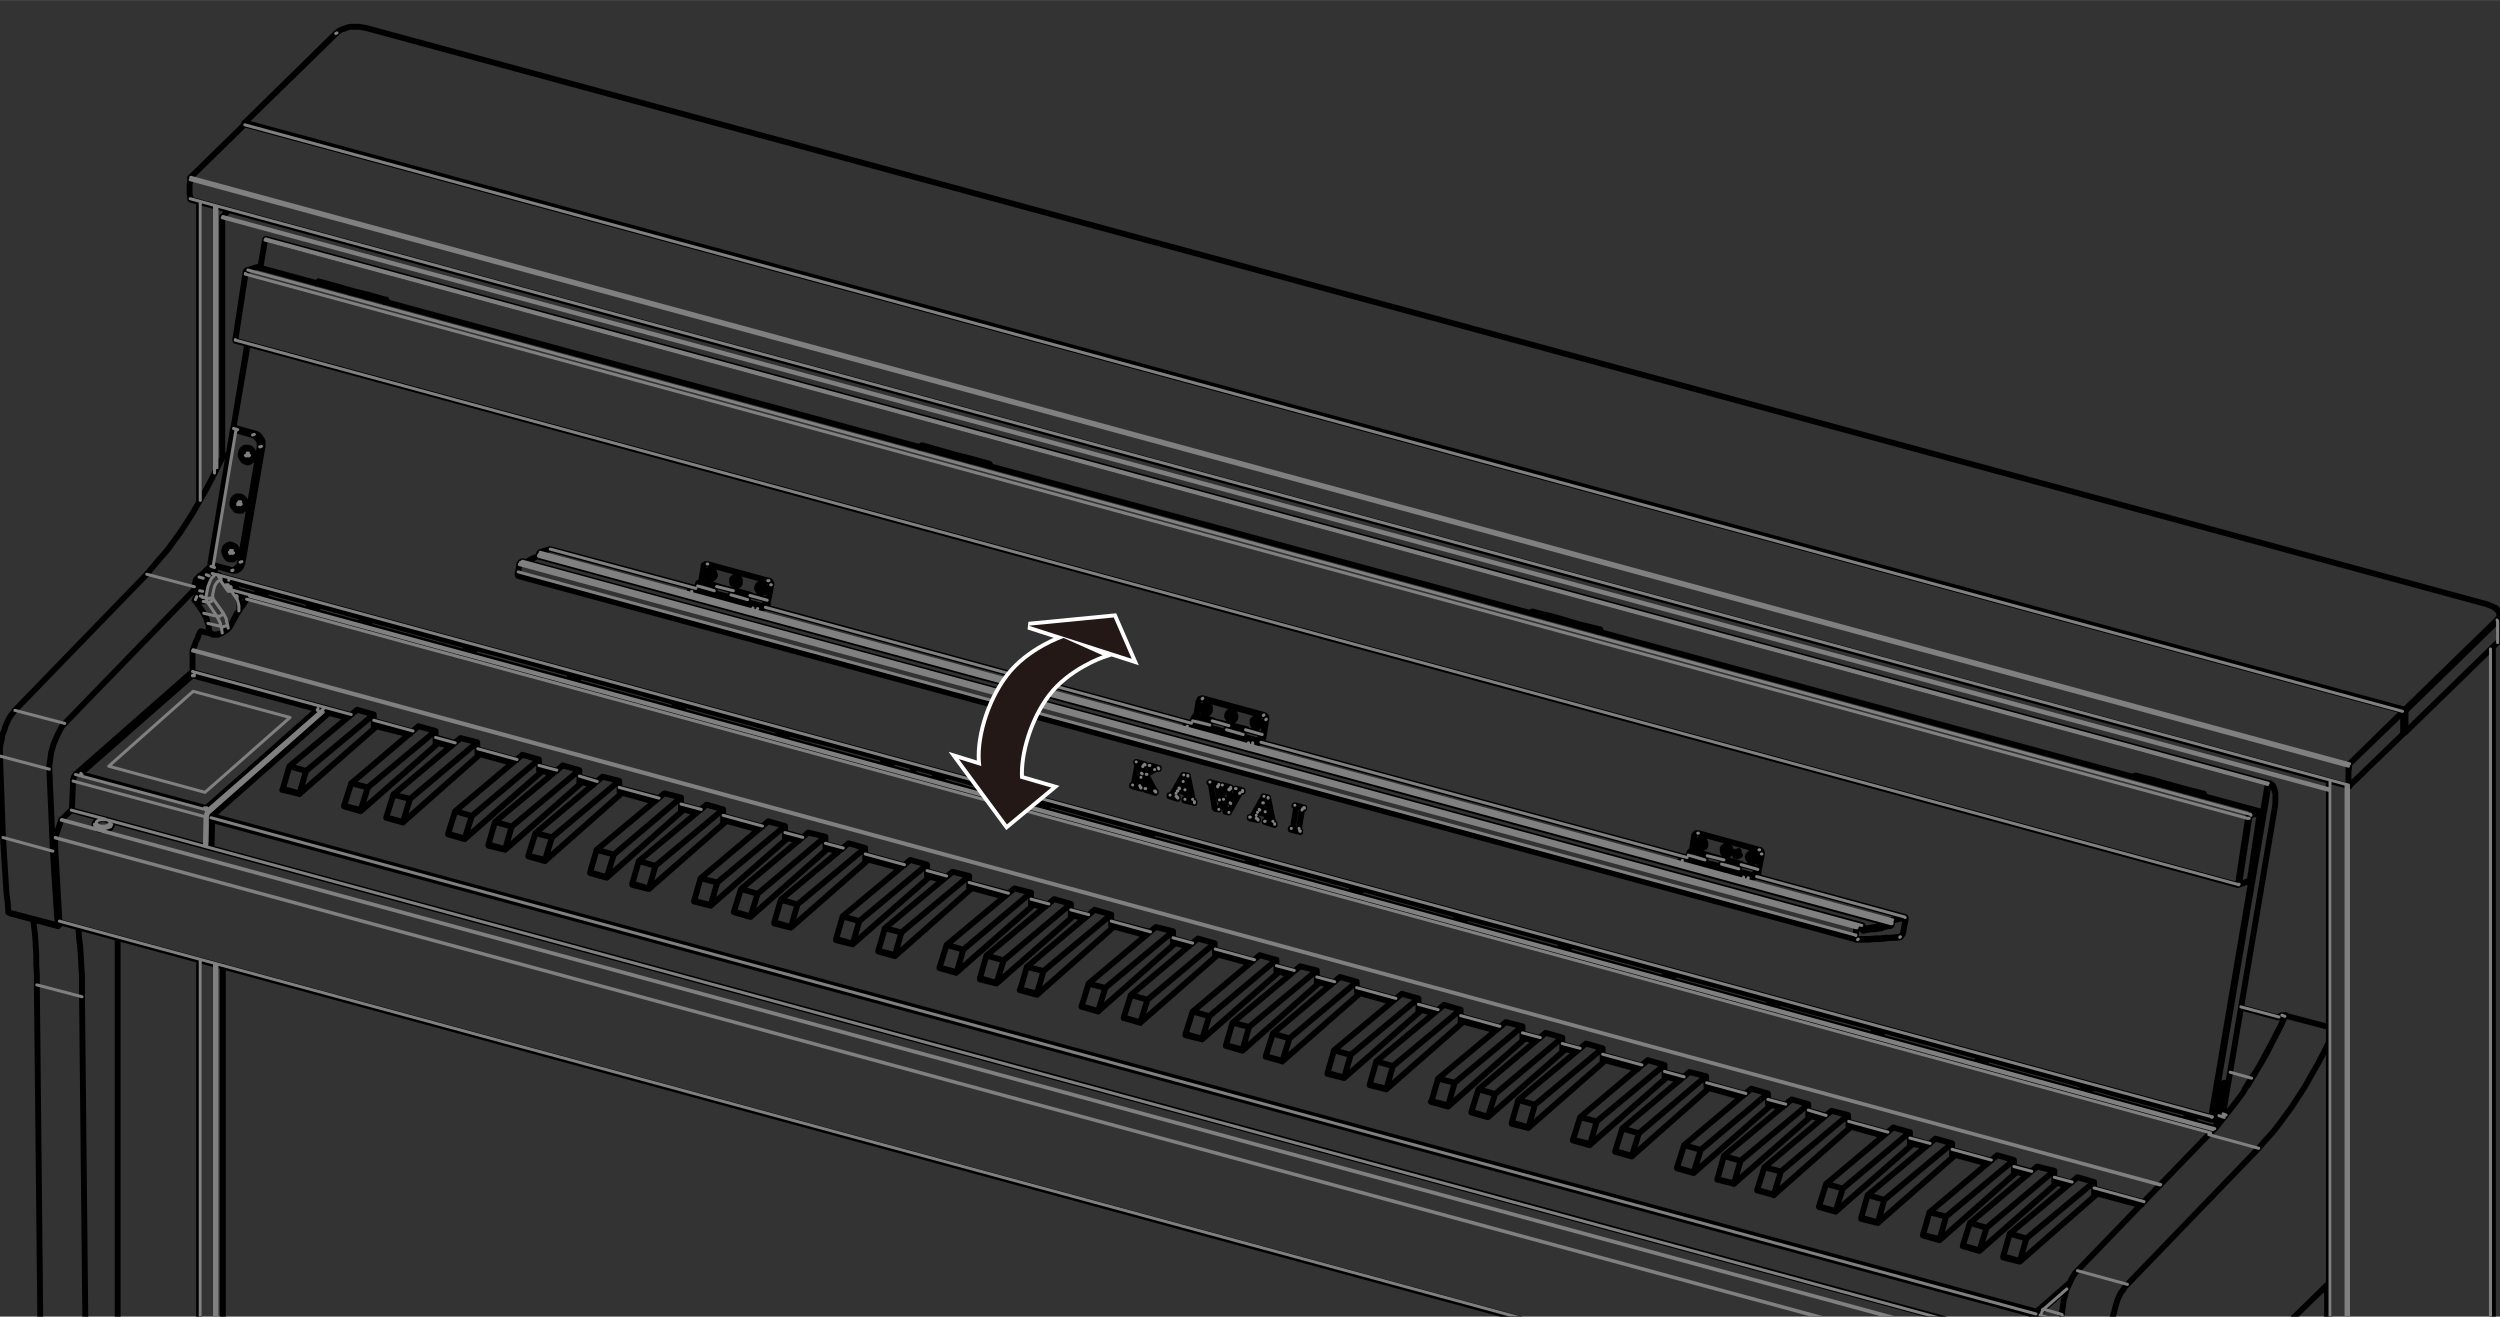 <svg id="レイヤー_1" data-name="レイヤー 1" xmlns="http://www.w3.org/2000/svg" xmlns:xlink="http://www.w3.org/1999/xlink" width="148.41mm" height="78.16mm" viewBox="0 0 420.7 221.55">
  <rect x="0" y="0" width="420.7" height="221.55" fill="#333333" stroke="none"/>
  <defs>
    <style>
      .cls-1, .cls-3, .cls-4, .cls-5 {
        fill: none;
      }

      .cls-2 {
        clip-path: url(#clip-path);
      }

      .cls-3 {
        stroke: #000;
        stroke-width: 0.99px;
      }

      .cls-3, .cls-4 {
        stroke-linecap: round;
        stroke-linejoin: round;
      }

      .cls-4 {
        stroke: gray;
        stroke-width: 0.51px;
      }

      .cls-5 {
        stroke: #fff;
        stroke-width: 1.32px;
      }

      .cls-6 {
        fill: #231815;
      }
    </style>
    <clipPath id="clip-path">
      <rect class="cls-1" width="420.7" height="221.55"/>
    </clipPath>
  </defs>
  <g class="cls-2">
    <path class="cls-3" d="M239.6,316.53l-1,1.1-1.4,1.9-1.1,2-.8,2.1-.5,2m0,0-.2.7-.5.6-.7.5-.9.4-1.1.4-1.2.2-1.2.1-1.3-.1-1.2-.2-1.1-.3-.9-.5-.8-.5-.5-.6-.2-.6v-.6m-45.9-12.5v.8l.4.6.6.6.8.5,1,.4,1.1.3,1.2.2h1.3l1.2-.1,1.2-.3,1-.4.9-.4m0,0,1.3-1,1.1-1m0,0,7.8-7.6m1.4,14.3v.7l.3.6.4.5.7.5.8.4.9.3,1.1.2,1.1.1,1.1.1,1.1-.2,1-.2,1-.3.8-.4.7-.4m0,0,.9-.9.7-.9m0,0,2-2.9,2.3-2.9,2.5-2.8v-.1m-20.8-4.6-.9-.3m21.7,5.9-.7-.2m21.5,5.9-.8-.2m-40.8-11-1-.3m21.8,5.9-.8-.2m21.6,5.9-.9-.3M224.8,321h-.1l-.5-.1-.5-.2-.5-.2-.3-.3-.3-.3-.2-.3v-.3m-218-14.7h0v.1h.1m10.9,3h.4v-.1m0-11.6v11.6m-11.3-2.9,1.2.6,1.3.4,1.3.5,1.3.3,1.4.4,1.5.3,1.4.3,1.5.2m0-11.6h.3V296h.1m0,0h0m-.3,0h.3m-11.3-2.9,1.2.5L7,294l1.3.5,1.4.4,1.4.3,1.4.3,1.5.3,1.5.2m-11-3.1H4.4v.1h.1v.1M7.4,290l-2.9,2.9M38.1,260l-18.3,17.9m-12.4,12-3,3M38.1,260l-18.3,17.8M4.4,292.93h0v.1l.1.1m0,0,1.2.5,1.3.5,1.3.4,1.3.4,1.4.3,1.5.4,1.4.2,1.5.3m.1,11.7-1.4-.2-1.5-.3-1.4-.3-1.4-.4-1.3-.4-1.3-.4-1.3-.4-1.2-.5m15.1-27L38.1,260M4.5,292.93,7.4,290m-2.9,3.1V293H4.4v-.1h.1m11.3,14.7,36.4-35.5m-3.2-8.6L15.8,296m0,0h-.3m-8.1-6-2.7,2.7m33.5-32.6L19.8,278m-4.3,17.7,33.3-32.5M15.5,296l-1.5-.2-1.5-.3-1.4-.3-1.4-.3-1.4-.4L7,294l-1.3-.4-1.2-.5m.2-.4,1.2.5,1.3.5,1.3.4,1.3.4,1.4.3,1.4.4,1.5.2,1.4.3M39,92.83h0m0,.1h0V93h.1m-.1-.2h0v.1m-.8-.1H39m0-.1h0v.1m-.2-.1H39m0-.1h0v.1m.1.3h0m-.6.5.6-.5m0,0h0m0-.4H39m.1-.1-.2-.3m.4.7h0m0,.1h0m.1.3-.1-.4m-.7-1.1h.6m0,0,.3.2.2.3.1.3.1.3v.3l-.2.3-.2.3-.3.1m-.3-.7h0v-.1h.2m-.3.5.1-.4m-.4.3.3.1m-.1-.5-.2.4m.1-.6h0V93h.1v.1m-.5-.3.4.1m-.3-.4-.1.3m.4-.1-.3-.2m.5.1h0l-.1.1h-.1m.3-.5-.1.4m.4-.3-.3-.1m.1.5.2-.4m-.1.5h0l-.1-.1m.5.3-.4-.2m.3.5.1-.3m-.4.1.3.2m-.3-1.4.3.1.2.3.2.3v.7l-.1.2-.3.3-.2.1-.3.1-.3-.1-.3-.2-.2-.2-.2-.3v-.7l.1-.3.2-.2.3-.2h.3l.3.1m2.6-15.5h0l.1.1m0,.1h.1m-.1-.1h0v.1m-.8-.2h.7m.1-.1h0v.1h-.1m-.1-.1h.2m0,0h0m.1.3h0m-.6.5.6-.5m0,.1v-.1m-.1-.4h0v.1m.1-.2-.2-.3m.4.8h0m.1.3-.1-.3m-.7-1.2h.3l.3.1m0,0,.2.1.3.3.1.3.1.3-.1.4-.1.3-.2.2-.3.1m-.3-.7h0v-.1h.1m-.2.5.1-.4m-.4.3.3.1m-.2-.5-.1.4m0-.5h.1v.1m-.4-.3.3.2m-.2-.5-.1.3m.4-.1-.3-.2m.5.1h0v.1h-.2m.3-.5-.1.4m.3-.3-.2-.1m.1.5.1-.4m0,.6h0l-.1-.1v-.1m.5.3-.4-.1m.3.4.1-.3m-.5.1.4.2m-.3-1.4.3.2.2.2.2.3v.7l-.2.3-.2.2-.2.2h-.3l-.3-.1-.3-.1-.2-.3-.2-.3-.1-.3.1-.4.1-.2.2-.3.3-.1.3-.1.3.1m-1.5,9.1h0m0,.2h.1m-.1-.2v.2m-.8-.2h.8m0-.1h0v.1m-.2-.1h.2m0,0h0m.1.3h0m-.6.5.6-.5m0,.1v-.1m-.1-.4h0v.1m.1-.2-.2-.3m.4.7h0m.1.4-.1-.4m-.7-1.1h.3l.3.1m0,0,.3.1.2.3.1.3.1.3-.1.4-.1.2-.2.3-.3.1m-.3-.7h0v-.1h.1m-.2.5.1-.4m-.4.3.3.1m-.2-.5-.1.4m.1-.6h0v.2m-.4-.3.4.1m-.3-.4-.1.3m.4-.1-.3-.2m.5.1h0l-.1.1H40m.3-.5-.1.4m.3-.3-.2-.1m.1.5.1-.4m0,.6h0v-.1h-.1v-.1m.5.3-.4-.1m.3.4.1-.3m-.5.1.4.2m-.3-1.4.3.1.2.3.2.3v.7l-.2.3-.2.2-.2.1-.3.1-.3-.1-.3-.1-.2-.3-.2-.3v-.7l.1-.3.2-.2.3-.1.3-.1.3.1m-34.3,82L7.5,292m7.6,2.1L7.5,292m12.3-2.5V157.83m-6,9.9,1.3,126.4m0,0,4.7-4.6M5.6,154.73l.1,1,.2,1.6L6,159l.1,1.6v1.7l.1,1.7v1.7m6.9-9.7.1.3.1,1.5.2,1.6.1,1.6.1,1.7.1,1.6v3.4m336.4,91.5,1.2,126.3m7.6,2.1-7.6-2.1m12.4-2.6V243.33m-6,17.9,1.2,126.4m0,0,4.8-4.7m-14.2-134.7.1,1,.1,1.6.2,1.6.1,1.7v1.7l.1,1.6v1.8m7-9.4.1,1.5.2,1.6.1,1.6.1,1.7v1.6l.1,1.7v1.7M37.6,76.63v-.1m0,.1-1,2-1,2-1,1.9-1.1,1.9-1,1.8-1.1,1.7-1.1,1.7-1.1,1.5-1.1,1.5L26.9,94l-1.1,1.3-1.1,1.3m12.9-20.1v.1M1.4,153.53h0m.4.2-.4-.2m8.3,2.3-7.9-2.1m7.9,2.1h.1M.5,140.93l.1,1.6.1,1.6.1,1.6.1,1.6.1,1.6.1,1.5.2,1.5.1,1.6m0,0,8.4,2.2m14.9-59.1L2.5,119.53M0,127.23l.5,13.7m2-21.4-.3.4-.4.5-.3.5-.3.6-.3.7-.2.7-.3.7-.1.8-.2.7-.1.7v1.4m32.8-28.1-21.9,22.6m0,0-.4.4-.3.5-.3.6-.3.6-.3.7-.3.7-.2.7-.2.7-.1.8-.1.7-.1.7v.6m0,0,.6,13.8m0,0,.1,1.6.1,1.6.1,1.6.1,1.6.1,1.5.1,1.6.1,1.5.2,1.5m0,0v.1m0,0,.6-.6m374.3,15.7h-.1m0,0-1,2-1,2-1,2-1,1.8-1.1,1.8-1.1,1.7-1,1.7-1.2,1.6-1.1,1.4-1.1,1.4-1.1,1.4-1.2,1.2m12.9-20h.1m-36.2,76.9h0m.4.2-.4-.2m.4.2,7.8,2.1m0,0h.2m-9.3-14.9.1,1.6.1,1.6V240l.2,1.6.1,1.6.1,1.5.1,1.6.2,1.5m8.3,2.3-8.3-2.3m23.2-56.9-22.1,22.9m-2.6,7.7.6,13.7m2-21.4-.4.4-.3.5-.3.5-.3.7-.3.6-.3.7-.2.8-.2.7-.1.7-.1.7-.1.7v.7m44.9-46.1-.9,1.8-1,1.9-1.1,1.9-1,1.8-1.1,1.7-1.1,1.7-1.1,1.5-1.1,1.5-1.1,1.4-1.2,1.3-1.1,1.3m0,0L358,216.13m0,0-.4.4-.3.5-.4.5-.3.6-.3.7-.2.7-.2.7-.2.8-.2.7-.1.7v1.4m0,0,.6,13.7m0,0v1.6l.1,1.6.1,1.6.1,1.6.1,1.5.1,1.6.2,1.5.1,1.6m.1,0h-.1m35.1-34.2-35,34.2M10,155h0v.1h.1v.1m1.9-18.9h0m0,0-1.6,1.6m0,0h-.1v.1m-1,3v1.8l.1,1.8v1.8l.1,1.7.1,1.7.2,1.8.1,1.7L10,155m-.7-14.1h0v.1m1-3-1,2.9m0,.1v1.8l.1,1.8.1,1.7.1,1.8.1,1.7.1,1.7.1,1.7.1,1.7m334.9,72.6v.1l-.1.2-.2.2-.3.1-.3.1-.4.1-.4-.1h-.3m0,0-.4-.1-.2-.2-.2-.2v-.2M18.8,138.93h0l-.1.2-.1.2-.3.1-.3.1-.4.1h-.7l-.4-.1-.3-.2-.2-.1-.1-.2v-.1m44.2-19.5-11.4,9.5m14.2-8.7-2.8-.8m-12.5,13.3-.1.2m1.2-4-1.1,3.8m2.8.8-2.8-.8m3.9-3-2.8-.8m14.5-6.8-.3.3m0,0v-2.2m0,0-11.4,9.5m0,0-1.1,3.8m0,0v.1m20-11.4-11.3,9.6M73.3,123l-2.9-.8m-12.5,13.4v.1m1.2-3.9-1.2,3.8m2.8.7-2.8-.7m4-3.1-2.8-.7M73.6,125l-.3.2m0,0V123m0,0-11.4,9.5m0,0-1.2,3.8m0,0v.2m16.8-12.3-11.3,9.5m14.1-8.8-2.8-.7M65,137.53v.1m1.2-3.9-1.2,3.8m2.8.8-2.8-.8m4-3.1-2.8-.7m14.5-6.8-.3.3m0,0-.1-2.3m0,0L69,134.43m0,0-1.2,3.9m0,0v.1M87.9,127l-11.3,9.5m14.1-8.7-2.8-.8m-12.5,13.3v.1m1.2-3.9-1.2,3.8m2.8.8-2.8-.8m4-3-2.8-.8m14.5-6.8-.3.3m0,0-.1-2.2m0,0-11.3,9.5m0,0-1.2,3.8m0,0v.1m16.5-12.4-11.4,9.5m14.2-8.7-2.8-.8m-12.5,13.3v.2m1.1-4-1.1,3.8m2.8.8-2.8-.8m3.9-3-2.8-.8m14.5-6.8-.3.3m0,0v-2.2m0,0-11.4,9.5m0,0-1.1,3.8m0,0v.1m16.4-12.3-11.3,9.5m14.1-8.8-2.8-.7M88.9,144v.1m1.2-3.9L88.9,144m2.8.7-2.8-.7m4-3.1-2.8-.7m14.5-6.8-.3.2m0,0-.1-2.2m0,0-11.3,9.5m0,0-1.2,3.8m0,0v.2m20.1-11.4L100.4,143m14.2-8.8-2.8-.7m-12.5,13.3v.1m1.1-3.9-1.1,3.8m2.8.8-2.8-.8m4-3-2.9-.8m14.5-6.8-.3.3m0,0v-2.3m0,0-11.3,9.6m0,0-1.2,3.8m0,0v.1m16.8-12.3-11.4,9.5m14.2-8.7-2.8-.8m-12.5,13.3v.2m1.1-4-1.1,3.8m2.8.8-2.8-.8m3.9-3-2.8-.8m14.5-6.8-.3.3m0,0v-2.2m0,0-11.4,9.5m0,0-1.1,3.8m0,0v.1m20.1-11.4-11.4,9.6m14.2-8.8-2.8-.8m-12.5,13.4v.1m1.1-3.9-1.1,3.8m2.8.7-2.8-.7m3.9-3.1-2.8-.7m14.5-6.9-.3.3m0,0V139m0,0-11.4,9.5m0,0-1.1,3.8m0,0v.1m16.4-12.3-11.3,9.5m14.2-8.8-2.9-.7m-12.5,13.3v.1m1.2-3.9-1.2,3.8m2.8.8-2.8-.8m4-3-2.8-.8m14.5-6.8-.3.3m0,0v-2.3m0,0-11.4,9.6m0,0-1.2,3.8m0,0v.1m16.5-12.4-11.4,9.5m14.2-8.7-2.8-.8m-12.5,13.3v.2m1.1-4-1.1,3.8m2.8.8-2.8-.8m3.9-3-2.8-.8m14.5-6.8-.3.3m0,0v-2.2m0,0-11.4,9.5m0,0-1.1,3.8m0,0v.1m20.1-11.4-11.4,9.5m14.2-8.7-2.8-.8M140.7,158v.2m1.1-4-1.1,3.8m2.8.8-2.8-.8m3.9-3-2.8-.8m14.5-6.8-.3.3m0,0v-2.2m0,0L144.6,155m0,0-1.1,3.8m0,0v.1m16.8-12.2-11.4,9.5m14.2-8.8-2.8-.7M147.8,160v.1m1.1-3.9-1.1,3.8m2.8.7-2.8-.7m3.9-3.1-2.8-.7m14.5-6.8-.3.2m0,0v-2.2m0,0-11.4,9.5m0,0-1.1,3.8m0,0v.2m20.1-11.4L159.3,159m14.2-8.8-2.8-.7m-12.6,13.3v.1m1.2-3.9-1.2,3.8m2.9.8-2.9-.8m4-3-2.8-.8m14.5-6.8-.3.3m0,0v-2.3m0,0-11.4,9.6m0,0-1.1,3.8m0,0-.1.1m16.5-12.4-11.4,9.5m14.2-8.7-2.8-.8m-12.5,13.3v.2m1.1-4-1.1,3.8m2.8.8-2.8-.8m4-3-2.9-.8m14.5-6.8-.3.3m0,0v-2.2m0,0-11.3,9.5m0,0-1.2,3.8m0,0v.1m16.5-12.4-11.4,9.6m14.2-8.8-2.8-.8m-12.5,13.4-.1.1m1.2-3.9-1.1,3.8m2.8.7-2.8-.7m3.9-3.1-2.8-.7m14.5-6.8-.3.2m0,0v-2.2m0,0-11.4,9.5m0,0-1.1,3.8m0,0v.2m20-11.4-11.3,9.5m14.2-8.8-2.9-.7M182,169.33v.1m1.2-3.9-1.2,3.8m2.8.8-2.8-.8m4-3.1-2.8-.7m14.5-6.8-.3.3m0,0v-2.3m0,0-11.4,9.5m0,0-1.2,3.9m0,0v.1m16.8-12.3-11.3,9.5m14.1-8.7-2.8-.8m-12.5,13.3v.1m1.2-3.9-1.2,3.8m2.8.8-2.8-.8m4-3-2.8-.8m14.5-6.8-.3.3m0,0-.1-2.2m0,0-11.3,9.5m0,0-1.2,3.8m0,0v.1m20.1-11.4-11.3,9.5m14.1-8.7-2.8-.8M199.5,174v.2m1.2-4-1.2,3.8m2.8.8-2.8-.8m4-3-2.8-.8m14.5-6.8-.4.3m0,0v-2.2m0,0L203.5,171m0,0-1.2,3.8m0,0v.1m16.5-12.3-11.4,9.5m14.2-8.8-2.8-.7m-12.5,13.3v.1m1.1-3.9-1.1,3.8m2.8.7-2.8-.7m3.9-3.1-2.8-.7m14.5-6.8-.3.2m0,0v-2.2m0,0-11.4,9.5m0,0-1.1,3.8m0,0v.2m16.4-12.4-11.3,9.5m14.1-8.7-2.8-.8M213,177.73v.1m1.2-3.9-1.2,3.8m2.8.8-2.8-.8m4-3-2.8-.8m14.5-6.8-.3.3m0,0-.1-2.2m0,0-11.3,9.5m0,0-1.2,3.8m0,0v.1m20.1-11.4-11.4,9.5m14.2-8.7-2.8-.8m-12.5,13.3v.2m1.1-4-1.1,3.8m2.8.8-2.8-.8m3.9-3-2.8-.8m14.5-6.8-.3.3m0,0V168m0,0-11.4,9.5m0,0-1.1,3.8m0,0v.1m16.8-12.3-11.4,9.5m14.2-8.7-2.8-.8m-12.5,13.4v.1m1.1-4-1.1,3.9m2.8.7-2.8-.7m3.9-3.1-2.8-.8m14.5-6.8-.3.3m0,0v-2.2m0,0-11.4,9.5m0,0-1.1,3.8m0,0v.1M253.4,172l-11.4,9.5m14.2-8.8-2.8-.7m-12.5,13.3-.1.1m1.2-3.9-1.1,3.8m2.8.7-2.8-.7m3.9-3.1-2.8-.7m14.5-6.8-.3.2m0,0v-2.2m0,0-11.4,9.5m0,0-1.1,3.8m0,0v.2m16.4-12.4-11.3,9.5m14.1-8.7-2.8-.8m-12.5,13.3v.1m1.2-3.9-1.2,3.8m2.8.8-2.8-.8m4-3-2.8-.8m14.5-6.8-.4.3m0,0v-2.2m0,0-11.3,9.5m0,0-1.2,3.8m0,0v.1m16.5-12.4-11.4,9.5m14.2-8.7-2.8-.8m-12.5,13.3v.2m1.1-4-1.1,3.8m2.8.8-2.8-.8m3.9-3-2.8-.8m14.5-6.8-.3.3m0,0v-2.2m0,0-11.4,9.5m0,0-1.1,3.8m0,0v.1m20.1-11.4L265.9,188m14.2-8.8-2.8-.8m-12.6,13.4v.1m1.2-3.9-1.2,3.8m2.9.7-2.9-.7m4-3.1-2.8-.7m14.5-6.8-.3.2m0,0v-2.2m0,0-11.4,9.5m0,0-1.1,3.8m0,0-.1.2m16.8-12.3-11.3,9.5m14.1-8.8-2.8-.7m-12.5,13.3v.1m1.2-3.9-1.2,3.8m2.8.8-2.8-.8m4-3-2.8-.8m14.5-6.8-.3.3m0,0-.1-2.3m0,0-11.3,9.6m0,0-1.2,3.8m0,0v.1m20.1-11.4-11.3,9.5m14.1-8.7-2.8-.8m-12.5,13.3v.1m1.2-3.9-1.2,3.8m2.8.8-2.8-.8m4-3-2.8-.8m14.5-6.8-.3.3m0,0-.1-2.2m0,0-11.3,9.5m0,0-1.2,3.8m0,0v.1M301.5,185l-11.4,9.5m14.2-8.7-2.8-.8M289,198.43v.1m1.1-4-1.1,3.9m2.8.7-2.8-.7m3.9-3.1-2.8-.8m14.5-6.8-.3.3m0,0v-2.2m0,0-11.4,9.5m0,0-1.1,3.8m0,0v.1m16.4-12.3-11.3,9.5m14.1-8.8-2.8-.7m-12.5,13.3v.1m1.2-3.9-1.2,3.8m2.8.8-2.8-.8m4-3.1-2.8-.7m14.5-6.8-.3.3m0,0-.1-2.3m0,0-11.3,9.5m0,0-1.2,3.9m0,0v.1m20.1-11.4-11.3,9.5m14.1-8.7-2.8-.8M306.1,203v.1m1.2-3.9-1.2,3.8m2.8.8-2.8-.8m4-3-2.8-.8m14.5-6.8-.4.3m0,0v-2.2m0,0L310.1,200m0,0-1.2,3.8m0,0v.1m16.8-12.3-11.4,9.5m14.2-8.7-2.8-.8m-12.5,13.3v.2m1.1-4-1.1,3.8m2.8.8-2.8-.8m3.9-3-2.8-.8m14.5-6.8-.3.3m0,0v-2.2m0,0-11.4,9.5m0,0-1.1,3.8m0,0v.1m20.1-11.4L324.7,204m14.2-8.8-2.8-.8m-12.5,13.4v.1m1.1-3.9-1.1,3.8m2.8.7-2.8-.7m3.9-3.1-2.8-.7m14.5-6.8-.3.2m0,0v-2.2m0,0-11.4,9.5m0,0-1.1,3.8m0,0v.2m16.4-12.4-11.3,9.5m14.2-8.8-2.9-.7m-12.5,13.3v.1m1.2-3.9-1.2,3.8m2.8.8-2.8-.8m4-3-2.8-.8M346,199l-.3.3m0,0V197m0,0-11.4,9.6m0,0-1.2,3.8m0,0v.1m16.5-12.4-11.4,9.5m14.2-8.7-2.8-.8m-12.5,13.3v.2m1.1-4-1.1,3.8m2.8.8-2.8-.8m3.9-3-2.8-.8m14.5-6.8-.3.3m0,0v-2.2m0,0-11.4,9.5m0,0-1.1,3.8m0,0v.1M35.7,137.93l-.1,4.8M55.3,120l-19.6,17.3m27.7-15.1-13,11.4m0,0-2.9-.7M73.8,125l-13.1,11.5m0,0-2.8-.8m22.9-8.8-13,11.5m0,0-2.8-.8m26.2-7.8-13,11.4m0,0-2.8-.8m22.6-8.8L85,143m0,0-2.8-.7m22.5-8.9-13,11.5m0,0-2.8-.8m26.2-7.9-13,11.5m0,0-2.8-.8m22.9-8.7-13,11.4m0,0-2.8-.7m26.2-7.9-13,11.4m0,0-2.8-.7m29.3-7-13,11.4m0,0-2.8-.7m9-12.6-13,11.5m0,0-2.8-.8m33-6-13,11.4m0,0-2.8-.7m22.9-8.8-13,11.5m0,0-2.8-.8m26.2-7.9-13.1,11.5m0,0-2.8-.8m22.6-8.8-13,11.4m0,0-2.8-.7m22.6-8.9-13,11.5m0,0-2.9-.8m26.2-7.9-13,11.5m0,0-2.8-.8m22.9-8.7-13,11.4m0,0-2.8-.8m26.2-7.8-13,11.4m0,0-2.8-.7m22.6-8.9-13,11.5m0,0-2.8-.8m22.5-8.8-13,11.4m0,0-2.8-.8m26.2-7.8-13,11.4m0,0-2.8-.7m22.9-8.8-13,11.4m0,0-2.8-.7m26.2-7.9-13,11.5m0,0-2.9-.8m22.6-8.8-13,11.4m0,0-2.8-.8m22.6-8.8-13,11.4m0,0-2.8-.7m26.2-7.9-13.1,11.5m0,0-2.8-.8m22.9-8.8-13,11.5m0,0-2.8-.8M298,186l-13,11.4m0,0-2.8-.8m22.6-8.8-13,11.4m0,0-2.8-.7m22.5-8.9-13,11.5m0,0-2.8-.8m26.2-7.8-13,11.4m0,0-2.8-.8m22.9-8.7-13,11.4m0,0-2.8-.7m26.2-7.9-13,11.5m0,0-2.8-.8m22.6-8.9-13.1,11.5m0,0-2.8-.8m22.6-8.8-13,11.4m0,0-2.8-.7M35.5,137.93l307.1,83.4M35.5,137.83v.1m0-.1,307.1,83.4M35.5,137.63v.2m.2-.5,307,83.4m-307-83.4h0l-.1.1v.2h-.1m312.8,78.2-5.6,4.9m0,0v.1h-.1v.3m0,0v.1m0,0h0m0,0v.1m0,0,.2-.1m0,0-.2,4.9M53.3,119.33l-20.6-5.6m0,0v-.1h-.3v.1h-.1m0,0-18.7,16.4m0,0v.2h.2m0,0,20.6,5.6m0,0h.4m0,0,18.6-16.5m0,0h.1v-.1h-.2m.2.1h0m0,0h0M32.4,113l-19.7,17.3m19.7-16.7-18.8,16.5m19.1-16.6h-.2v.1h-.1m21.1,5.6-20.8-5.7m20.9,5.8h0v-.1h-.1m-18.7,16.7,18.8-16.6m-19.2,16.6v.1h.2v-.1h.2m-21.1-5.6,20.7,5.6m-20.8-5.8v.2h.1m-1.4,1.1-.2,4.9m23.5,5.6-.6.6m-22.3-12.2v.1l-.1.1-.1.1-.1.2v.3l-.1.1v.2m29.8-31.1H42m-.4.5.4-.5m-.4.5h-.1M32.4,113h0v.1m0-3.6V113m.1-3.7h0v.1h-.1v.1m9.1-8.7-.3.5-.4.5-.3.5-.3.5-.4.5-.3.6-.3.6-.3.6m0,0-.6.7-.7.6-.8.3-.7.1-.3-.1m0,0-2-.5m0,0-.2.3-.2.4-.1.4-.2.4-.2.4-.1.4-.2.4-.1.4m9-8.5-.3.5-.3.5-.4.5-.3.5-.4.6-.3.6-.3.5-.3.6m0,0-.3.5-.4.4-.8.5-.7.3h-.9m19,12.3-.4.4m298,81.2,7.8,2.1m-14.5-3.9,2.2.6m-9-2.4,2.3.6m-12.7-3.5,5.9,1.6m-13-3.5,2.6.7m-12.9-3.5,5.8,1.6m-12.6-3.4,2.3.6m-9-2.5,2.2.6M287.2,183l5.8,1.6m-12.9-3.5,2.6.7m-13-3.5,5.9,1.6m-12.7-3.5,2.3.6m-9-2.4,2.2.6m-12.6-3.4,5.9,1.6m-13-3.6,2.6.7M228.4,167l5.8,1.6m-12.6-3.4,2.3.6m-9.1-2.4,2.3.6m-12.6-3.5,5.8,1.6m-12.9-3.5,2.6.7m-13-3.5,5.9,1.6m-12.7-3.5,2.3.7m-9-2.5,2.2.6m-12.6-3.4,5.9,1.6m-13-3.5,2.6.7m-13-3.6,5.9,1.6m-12.6-3.4,2.2.6m-9-2.4,2.3.6M121.7,138l5.9,1.6m-13-3.5,2.6.7m-12.9-3.5,5.8,1.6m-12.6-3.4,2.3.6m-9.1-2.5,2.3.6m-12.6-3.4,5.8,1.6m-12.9-3.5,2.6.7m-13-3.5,5.9,1.5m-14.4-3.9,4,1.1m294,79.7,8,2.2m-14.7-4,2.4.6m-9.2-2.5,2.5.7M328.5,194l6.1,1.7m-13.2-3.6,2.8.7m-13.1-3.5,6.1,1.6m-12.9-3.5,2.5.7m-9.3-2.5,2.5.7m-12.8-3.5,6.1,1.6m-13.2-3.6,2.8.8M269.7,178l6.1,1.7m-12.9-3.5,2.5.6m-9.2-2.5,2.5.7m-12.9-3.5,6.1,1.7m-13.2-3.6,2.8.8m-13.1-3.6,6,1.6m-12.8-3.5,2.5.7m-9.3-2.5,2.5.7m-12.8-3.5,6.1,1.6m-13.2-3.5,2.8.7m-13.2-3.6,6.1,1.7m-12.9-3.5,2.5.7m-9.2-2.5,2.5.6M163.1,149l6.1,1.7m-13.2-3.6,2.8.8m-13.2-3.6,6.1,1.6m-12.8-3.4,2.4.6m-9.2-2.5,2.5.7m-12.9-3.5,6.1,1.7m-13.2-3.6,2.8.7M104.3,133l6.1,1.7m-12.9-3.5,2.5.7m-9.3-2.5,2.5.6m-12.8-3.4,6.1,1.6m-13.2-3.6,2.8.8m-13.2-3.6,6.1,1.7m-14.6-4,4.2,1.1m-4.2-1.1v.2m313.3,68.9v.2m-.1-.2v.2m-277-95.3.1-.2m0,0v-.2h.1V93m-.2.6v-.1m-3.5,3.2v-.3l.1-.2m.3-1.5.1-.1m-.4,1.6.2-1.3m0,0h0v-.1l.1-.1m0,0,.1-.1m5-2.2h0m227.2,65.2v.1h-.1m.8-3.4h.1v.1m-228-62-1.7.5m227.6,61.9,2-.5m-229.8-61v.3m227.5,61.8.1-.3M90.9,92.93V93l-.1.1v.1l-.1.1m227.9,61.6h-.1v-.1m-.2.3v-.2l.1-.1h.1M90.7,93.63h0m227.5,61.9v-.1m-.1.4v-.1m-1.7.3.2.1m-.2-.1.2.2m-.2-.2h0m-1.1.2h.1m-.1,0v.1m-1.8.2.1.1M87.9,94.43h0m225.4,61.3h.1v.1m6.3,1.9-.8.1h-.8l-.9.1-.9.1h-.9l-.9.1h-1.9M87.2,96.23v.7h.1m225.2,61.2h-.1l-.1-.2-.1-.2v-.4M87.9,94.43l-.3.2m225.7,61.1.1.1m-.8,0,.7-.1M87.4,95l-.2,1.2m225,61.1.2-1.2M87.6,94.63v.1h-.1v.2l-.1.1m225.2,60.8.1.1m-.3.2V156l.1-.1.1-.1m5.8-.4-.1.2v.1l-.1.1h-.1m0,0-1.5.3m0,0v.1m0,0-1.3.2m0,0v-.1m0,0-1.7.3m0,0h-.1v-.1l-.1-.1v-.1m0,0,.1-.3m0,0h0v-.1l-.1-.1m0,0-.7.1m0,0h-.1v.2h-.1m0,0-.2,1.3m0,0v.2l.1.3.1.1h.2m0,0h1.9l1-.1h.9l.8-.1h.9l.8-.1.8-.1m0,0h.1v-.1l.1-.1.1-.1.1-.1v-.1l.1-.2v-.2m0,0,.4-2.1m0,0v-.1l-.1-.1m0,0-2,.5m0,0-.1.1-.1.1v.1m0,0v.2M119.7,96.73h0m0,0-.4.1m.4-.3v.1h-.1l.1.1m0-.2-.4-.1m.4.1h0m-.2.4h0m.2-.2-.2.1m.3,0-.1.2m0-.5-.1-.1m.2.1h-.1m.1-.1v.1m0,.8h0l.2-.1m0,0,.2-.2.1-.3-.1-.2-.1-.3-.2-.2h-.5m-.1.4h0l.1-.1m0,0,.1.1.1.1.1-.1h.1m0,0h0v.1h.1m0,0-.1.1-.1.1v.1h.1v.1m0,0V97h-.1m0,0v-.1h-.3l-.1.1m0,0v-.2m0,0h0l.1-.1v-.2l-.1-.1m.7.8.1-.2.1-.2v-.3l-.2-.3-.2-.1-.2-.1h-.2l-.3.1-.1.2-.1.3.1.2.1.3.2.2.2.1.3-.1.2-.1m87.3,23.3h0m0,0-.4.2m.4-.3h0v.1m0-.1-.4-.2m.4.1h0v.1m-.2.3h0m.2-.2-.2.2m.3-.1v.2m-.1-.5-.1-.1m.2.1h-.1m.1-.1v.1m-.5-.1h.1v-.1m0,0,.1.1v.1h.2l.1-.1m0,0h0l.1.1m0,0-.1.1v.2l.1.1m0,0-.1.1m0,0-.1-.1h-.2l-.1.1m0,0-.1-.1m0,0,.1-.1v-.3l-.1-.1m.7.8.2-.2v-.5l-.1-.2-.2-.2-.3-.1H207l-.2.1-.2.2-.1.3.1.3.1.2.2.2.2.1h.3l.2-.2m-.2.1h0l.3-.1m0,0,.1-.2.1-.2-.1-.3-.1-.3-.2-.1-.2-.1H207M128.2,99h0m0,0-.4.2m.4-.3h0V99m0-.1-.4-.2m.4.1h0v.1m-.2.3h0m.2-.2-.2.2m.3-.1v.2m-.1-.5-.1-.1m.2.1h-.1m.1-.1v.1m-.5-.1h.1v-.1m0,0,.1.1v.1h.2l.1-.1m0,0h0l.1.1m0,0-.1.1v.2l.1.1m0,0-.1.1m0,0-.1-.1H128l-.1.1m0,0-.1-.1m0,0,.1-.1v-.3l-.1-.1m.7.8.2-.2v-.5l-.1-.2-.2-.2-.3-.1h-.2l-.2.1-.2.2v.6l.1.2.2.2.2.1h.3l.2-.2m-.2.1h0l.3-.1m0,0,.1-.2.1-.2-.1-.3-.1-.3-.2-.1-.2-.1h-.3m162.7,44.8h.1v.1m-.1-.1-.4.2m.4-.3h0v.1m0-.1-.3-.1m.4.1h-.1m-.1.3h-.1m.3-.1-.2.1m.3,0-.1.2m0-.5-.1-.1m.2.1h-.1m.1-.2v.2m0,.8h0l.2-.1m0,0,.2-.2v-.6l-.1-.2-.2-.2-.3-.1h-.2m-.1.5v-.1h.1m0,0v.1h.3l.1-.1m0,0v.2m0,0h0l-.1.1v.2l.1.1m0,0h0v.1h-.1m0,0-.1-.1-.1-.1-.1.1h-.1m0,0h0v-.1h-.1m0,0,.1-.1.1-.1V143h-.1v-.1m.7.8.1-.2.1-.3-.1-.2-.1-.3-.2-.2-.2-.1-.3.1-.2.1-.1.2-.1.2v.3l.2.3.2.1.2.1h.2l.3-.1M123.9,97.83h0v.1m0-.1-.4.2m.4-.3h0v.1m0-.1-.4-.1m.5.1h-.1m-.2.3h0m.2-.1-.1.1m.2,0v.2m0-.5-.2-.1m.3.1H124m0-.2.1.2m-.6-.1.1-.1h.1m0,0v.1h.2l.1-.1m0,0,.1.1v.1m0,0H124V98l.1.1m0,0H124v.1m0,0-.1-.1V98h-.2l-.1.1m0,0h0l-.1-.1m0,0,.1-.1v-.2l-.1-.1m.7.8.2-.2.1-.3-.1-.3-.1-.2-.2-.2-.2-.1h-.3l-.2.2-.1.2-.1.2V98l.1.3.2.1.3.1h.2l.2-.1m-.1.1h0l.2-.1m0,0,.2-.2v-.6l-.1-.2-.2-.2-.3-.1h-.2M286.4,142h0m0,0-.4.1m.4-.3v.2m0-.2-.4-.1m.4.1h0m-.2.4h0m.2-.2-.2.2m.3-.1v.2m-.1-.5-.1-.1m.2.1h-.1m.1-.1v.1m0,.8h0l.3-.1m0,0,.1-.2.1-.2-.1-.3-.1-.3-.2-.1-.2-.1h-.3m-.1.4h.1v-.1m0,0,.1.1v.1h.2l.1-.1m0,0h0l.1.1m0,0-.1.1v.2l.1.1m0,0-.1.1m0,0-.1-.1h-.2l-.1.1m0,0-.1-.1v-.1m0,0h.1v-.3l-.1-.1m.7.8.2-.2v-.5l-.1-.3-.2-.1-.3-.1h-.2l-.2.1-.2.2-.1.3.1.3.1.2.2.2.2.1h.3l.2-.2m-75.2-20.9h.1v.1m-.1-.1-.4.2m.5-.3h-.1v.1m.1-.1-.4-.1m.4.1h0m-.2.3h-.1m.3-.1-.2.1m.3,0-.1.2m0-.5-.1-.1m.2.1h-.1m.1-.2v.2m-.5-.1v-.1h.1m0,0,.1.1h.2l.1-.1m0,0v.1l.1.1m0,0-.1.1h-.1v.1l.1.1v.1m0,0h0v.1h-.1m0,0-.1-.1-.1-.1-.1.1h-.1m0,0h0v-.1h-.1m0,0,.1-.1h.1v-.2h-.1v-.1m.7.8.1-.2.1-.3v-.2l-.2-.3-.2-.2-.2-.1-.3.1-.2.1-.1.2-.1.2v.3l.2.3.2.1.2.1h.2l.3-.1m-.2.1h0l.2-.1m0,0,.2-.2v-.6l-.1-.2-.2-.2-.3-.1h-.2m83.6,23.4h0m0,0-.4.2m.4-.3h0v.1m0-.1-.4-.2m.4.1h0v.1m-.2.3h0m.2-.2-.2.2m.3,0v.1m-.1-.5h-.1m.3.1-.1-.1h-.1m.1-.1.1.2m-.6-.2h.1v-.1m0,0,.1.1.1.1h.1l.1-.1m0,0h.1v.1m0,0-.1.1v.2l.1.1m0,0-.1.1m0,0-.1-.1h-.2l-.1.1m0,0v-.1h-.1m0,0,.1-.1v-.3l-.1-.1m.7.9.2-.3v-.5l-.1-.2-.2-.2-.3-.1h-.2l-.2.1-.2.2v.6l.1.2.2.2.3.1h.2l.2-.1m-.1.1h0l.2-.2m0,0,.1-.2.1-.2v-.3l-.2-.3-.2-.1-.2-.1h-.2M203,119.33h0v.1m0-.1-.4.2m.4-.3h0v.1m0-.1-.4-.1m.5.1H203m-.2.3h0m.2-.1-.1.1m.2,0v.2m0-.5-.2-.1m.3.1h-.1m0-.2.1.2m0,.8h0l.2-.1m0,0,.1-.2.1-.3v-.3l-.1-.2-.2-.2-.3-.1h-.2m-.2.5.1-.1m0,0,.1.1h.2l.1-.1m0,0,.1.1m0,0-.1.1v.3l.1.1m0,0h-.1v.1m0,0-.1-.1v-.1h-.2l-.1.1m0,0h0l-.1-.1m0,0,.1-.1v-.2l-.1-.1m.7.8.2-.2.1-.3-.1-.3-.1-.2-.2-.2-.2-.1h-.3l-.2.2-.1.2-.1.2v.3l.1.2.2.2.3.1h.2l.2-.1M293.2,147v.2m-.3-.1V147m0,.1h0V147m0,0,.1.1h.2V147m0,0,.1.1h.1m0,0h0v.1h.2m0,0h0m0,0h-.4m0,0h-.1m0,0h0v-.1h-.2m1,.2v-.1l-.1-.1h-.2l-.2-.1h-.3l-.2-.1-.2.1h-.1v.1h.1l.1.1.3.1h.8m-92.5-25.2-.1.1m-.3-.1h0m0,0h0m0,0h.4m0,0h.1m0,0h0v.1h.2m0,0h0v.1m0,0-.1-.1h-.2m0,0h-.2m0,0h0l-.1-.1H201m1,.2v-.1h-.1l-.2-.1-.2-.1h-.8v.1l.1.1h.2l.2.1h.3l.2.1.2-.1h.1m87,23.6v.2m-.4-.2h0m0,0h0m0,0h.4m0,0h.1m0,0h0v.1h.3m0,0h0l-.1.1m0,0-.1-.1H289v.1m0,0-.1-.1h-.1m0,0h0l-.1-.1h-.1m1.1.2h0l-.1-.1-.2-.1-.3-.1h-.8v.1l.1.1h.2l.2.1h.3l.3.1h.2l.1-.1m-5-1.4v.2m-.3-.1v-.1m-.1.1v-.1h.1m0,0,.1.1h.2v-.1m0,0h.1v.1h.1m0,0h0l.1.1h.1m0,0h0m0,0h-.4m0,0h-.1m0,0v-.1h-.3m1.1.2v-.1l-.1-.1h-.2l-.2-.1-.3-.1h-.5l-.1.1.1.1.2.1h.3l.2.1h.6m-75.5-20.6v.2m-.4-.2h0m0,0h0m0,0h.4m0,0h.1m0,0h0v.1h.3m0,0v.1h-.1m0,0-.1-.1h-.2v.1m0,0h-.1v-.1h-.1m0,0h0l-.1-.1h-.1m1.1.2h0l-.1-.1-.2-.1-.3-.1h-.8v.1l.1.1h.2l.2.1.3.1h.5l.1-.1m-5-1.4v.2m-.3-.1v-.1m-.1.1v-.1h.1m0,0,.1.1h.2v-.1m0,0h.1v.1h.1m0,0h0l.1.1h.1m0,0h0m0,0h-.4m0,0h-.1m0,0v-.1h-.3m1.1.2v-.1l-.1-.1H206l-.2-.1-.3-.1H205l-.1.1.1.1.2.1h.3l.3.1h.5m-79.8-21.8v.2m-.3-.1v-.1m-.1.1v-.1h.1m0,0,.1.1h.2v-.1m0,0h.1v.1h.1m0,0h0l.1.1h.1m0,0h0m0,0h-.4m0,0h-.1m0,0h0v-.1h-.3m1.1.2v-.1l-.1-.1h-.2l-.2-.1-.3-.1h-.5l-.1.1.1.1.2.1.3.1h.8m-4.9-1.4-.1.1m-.3-.1h0m0,0h0m0,0h.4m0,0h.1m0,0h0v.1h.2m0,0h0v.1m0,0-.1-.1h-.2v.1m0,0-.1-.1h-.1m0,0h0v-.1h-.2m1,.2v-.1h-.1l-.1-.1-.3-.1h-.8v.1l.1.1h.2l.2.1h.3l.2.1.2-.1h.1m-4.9-1.4v.2m-.3-.1-.1-.1m0,0h0m0,0h.2l.1.1.1-.1m0,0h.1v.1m0,0h.2l.1.1m0,0h0m0,0H118m0,0h-.2m0,0,.1-.1h-.2l-.1-.1m1.1.2h0l-.1-.1-.2-.1h-.3l-.2-.1h-.5l-.1.1.1.1.2.1h.3l.2.1h.5l.1-.1m173.6,44.5-.2-.1H292v-.2l-.1-.1v-.1l.1-.2h.1l.1-.1.2.1.1.1.1.1v.3l-.1.1h-.1l-.1.1m-90.1-26.6h.2m4.5,4.5-2.8-.7m0,0H204m0,0-.2.1-.1.2-.1.2v.2l-.1.3.1.1m3.4-.3.1-.1m-.2,0v.1m-.1,0,.1-.1m-.5.8v-.3l.1-.2.2-.1.1-.1m-.4,1.1v-.1m6.1.5-2.8-.8m0,0h-.1m3.1-2.5-10.3-2.8m.4,2.6h.3l.2-.1.2-.2.1-.2V119l-.2-.2-.2-.2-.3-.1-.2.1-.2.1-.2.2-.1.3.1.3.1.2.2.2.2.2m4.3,1.1h.5l.2-.2.1-.3v-.3l-.1-.2-.1-.3-.2-.1-.3-.1H207l-.3.2-.1.2-.1.3v.2l.2.3.1.2.3.1m4.2,1.2h.3l.2-.1.2-.2.1-.2.1-.3-.1-.3-.2-.2-.2-.2h-.5l-.2.1-.2.2v.6l.1.3.2.2.2.1m1.3-2-10.3-2.8m0,0h-.4v.1l-.1.1v.1l-.1.1m0,0-.4,2.4m0,0,2.8.8m0,0v.1m2.8.8.1-.1m0,0,2.8.7m0,0v.1m2.9-2.5.1.1h.1l.1.1v.1l.1.1v.3m-.1.1v-.4l-.1-.1v-.1h-.1l-.1-.1h-.1m-3,2.4-.1.1-.1.2-.1.2-.1.3v.4m3.4.2.5-3.2m-.1.1-.5,3.1m0,0-.1.2v.1l-.1.1h-.1l-.1-.1v-.2l.1-.1V124l.1-.1h.1m0,0,.1-.1m0,0v-.2m0,0h-.1m0,0-.1.1-.1.2-.1.2-.1.2v.4l.1.1.1.1.1-.1.1-.2.1-.2.1-.2m50.7-19.5h0l.1-.2.1-.1h.1m-2.8-.8h-.1l-.1.1-.1.2-.1.1m6,1.2h-.1l-.1.1-.1.1v.1m2.9.8.1-.1h.1l.1.1m.1-.1h0l-.1-.2v-.1h-.1l-.1.1-.2.2v.1M56.5,48.13h-.1l-.1.1-.1.2h-.1m2.8.8.1-.1.1-.1.1-.1h.1m2.8.7H62l-.1.1-.1.2V50m2.9.8v-.1h.2v.1m.2-.1h0l-.1-.2v-.1h-.2l-.1.1-.1.2m136.1,70.8v-.2m0,.2,2.8.8m-2.8-1,.1-.3.1-.2.1-.2.1-.1h.1m2.4,1.5v-.2l.1-.2.1-.2.2-.1m-.5,1,.1-.3m-.1.3h0m-3.8.1h-.1l-.1-.1h-.1m7,.5-.1.3m0,0,2.9.7m-2.4-1.7h0l-.1.1-.2.1-.1.2v.3m2.8.8.1-.3.1-.2.1-.2.1-.1m-.4,1v-.2m0,.2h0m2.7,1.2-1.1.3m1.1-.3v-.3m-12.2-2.3,10.3,2.8m.8.1h-.6l-.1-.1H210m-.8-.9-.1.1.1.1.2.1.3.1h.9v-.1m-5.7-1.4h0v.1l.1.1h.1l.3.1.3.1h.6l.1-.1-.1-.1m-5.6-1.4-.1.1.1.1.2.1h.2l.3.1h.7v-.1m-2.6-.3,1.4-.4m-1.4.4h0v.1h.2l.1.1m0,0,10.3,2.8m0,0h.7m0,0,1.1-.3m0,0-2.8-.8m0,0h.1m-2.7-.8-.2.1m0,0-2.8-.8m0,0h.1m-86.3-23.5.1-.3m-.1.3,2.9.8m-2.8-1.1v-.2l.1-.3.2-.1.1-.1m2.4,1.5.1-.3.1-.2.1-.2h.1m-.4,1v-.3m0,.2v.1m-3.8.1-.1-.1h-.1l-.1-.1m6.9.5v.3m0,0,2.8.8m-2.3-1.8h-.1l-.1.1-.1.2-.1.2-.1.2m2.8.8.1-.2.1-.3.1-.1.1-.1m-.4,1v-.3m0,.3h0m2.7,1.1-1.1.3m1.1-.3.1-.2m-12.2-2.3,10.3,2.8m-.9-.9h0v.1l.1.1h.2l.2.1.3.1h.6l.1-.1-.1-.1m-5.6-1.4-.1.1.1.1.2.1.2.1h1v-.1m-5.7-1.4h-.1v.1h.1l.2.1.3.1h.3l.2.1h.3l.1-.1h.1l-.1-.1m-2.5-.3,1.3-.4m-1.3.4h-.1v.1h.1l.1.1h.1m0,0,10.3,2.8m.8.1,1.1-.3m0,0-2.8-.8m0,0h0m-2.7-.8h-.2m0,0-2.8-.7m0,0,.1-.1m7.2,2.9h-.7m0-.3h.1l.1.1h.6M260.4,104l.1-.1.1-.2.1-.1h.1m-3.2-.4.1-.1.1-.2h.2m5.6,1.5h-.1l-.1.1-.1.1v.1m2.8.8v-.1l.1-.2h.2m95.6,26.3h0l.1-.2.2-.1m-3.1-.4v-.1l.1-.2h.2m5.6,1.5h0l-.1.1-.2.1v.1m2.8.8.1-.1.1-.2h.2m-5.7-1.6h-.1l-.1.1-.1.2m2.8.8h0l.1-.2.2-.1m5.5,1.9v-.1h.2v.1m-2.8-1.1h-.1l-.1.1-.1.1-.1.1m3.3.7h0v-.2l-.1-.1h-.1l-.1.1-.1.2h-.1M53.3,47.73v-.1l.2-.2.1-.1m2.5,1.1.1-.1.1-.1.1-.1h.1m2.8.8h-.2l-.1.2-.1.1m2.9.8v-.1l.1-.2.1-.1h.1m92.7,25.7.1-.1.1-.2.1-.1h.1m2.5,1.1v-.1l.1-.1.1-.1h.1m2.8.8h-.2l-.1.2v.1m2.8.8v-.1l.2-.2.1-.1m-3.1-.4v-.1l.1-.1.1-.1h.1m-2.8-.8h-.1l-.1.1-.1.2m5.9,1.2h0l-.2.1-.1.2v.1m2.9.7h.1v-.1h.1l.1.1v.1m.1-.1h0v-.2l-.1-.1h-.1l-.1.1-.1.2h-.1m-47.3,16.6h.3m4.4,4.5-2.8-.8m0,0-.1.1m0,0h-.1l-.1.2-.1.2-.1.3v.4m3.5-.3v-.2m-.2.1h0m-.1,0h.1m-.5.7.1-.2.1-.2.1-.2.1-.1m-.4,1.1v-.1m6.2.5-2.8-.7m0,0h-.2m3.2-2.5-10.3-2.8m.4,2.5h.2l.3-.1.1-.1.2-.3v-.3l-.1-.2-.1-.3-.3-.1-.2-.1h-.3l-.2.2-.1.2-.1.2v.3l.1.3.2.2.3.1m4.2,1.2h.3l.2-.1.2-.2.1-.2v-.6l-.2-.2-.2-.2-.3-.1-.2.1-.2.1-.2.2V98l.1.2.2.2.2.2m4.3,1.1h.5l.2-.2.1-.3V99l-.1-.3-.1-.3-.2-.1-.3-.1h-.2l-.3.2-.1.2-.1.3v.2l.2.3.1.2.3.1m1.2-2L119,94.93m0,0h-.3l-.1.1h-.1l-.1.1v.2m0,0-.4,2.5m0,0,2.8.8m0,0h0m2.8.8v-.1m0,0,2.8.8m0,0v.1m3-2.5h.1v.1h.1l.1.1V98l.1.1v.3m-.1,0v-.2l-.1-.1V98l-.1-.1-.1-.1h-.1l-.1-.1m-3,2.5-.1.1-.1.1-.1.3-.1.2v.4m3.4.2.6-3.1m-.1,0-.6,3.1m0,0v.2l-.1.1-.1.1v.1l-.1-.1v-.4l.1-.1v-.1l.1-.1m0,0h.1m0,0,.1-.3m0,0-.1.1m0,0h-.2l-.1.2-.1.2v.3l-.1.2.1.2v.1h.1l.2-.1.1-.1.1-.3v-.2M284,144.23l.1-.3m-.1.3,2.9.8m-2.8-1.1.1-.2.1-.3.1-.1.1-.1h.1m2.3,1.5.1-.3.1-.2.1-.2h.1m-.4,1v-.3m0,.2v.1m-3.8.1-.1-.1h-.2v-.1m6.9.5v.3m0,0,2.8.8m-2.3-1.8h-.1l-.1.1-.1.2-.1.2-.1.2m2.9.8V146l.1-.3.1-.1.2-.1m-.5,1,.1-.3m-.1.3h0m2.7,1.1-1.1.3m1.1-.3.1-.2m-12.2-2.3,10.3,2.8m-.9-.9h0v.1l.1.1h.2l.2.1.3.1h.6l.1-.1-.1-.1m-5.6-1.4-.1.1.1.1.2.1.3.1h.9v-.1m-5.7-1.4h-.1v.1l.2.1h.1l.3.1.3.1h.5l.1-.1h.1l-.1-.1m-2.5-.3,1.3-.4m-1.3.4h0l-.1.1h.1l.1.1h.1m0,0,10.3,2.8m.8.1,1.1-.3m0,0-2.8-.8m0,0h.1m-2.7-.8h-.3m0,0-2.8-.7m0,0,.1-.1m7.2,2.9h-.7m0-.3h.1l.1.1h.6m-8.7-7.5h.3m4.5,4.5-2.9-.8m0,0-.1.1m0,0h-.1l-.1.2-.1.2-.1.3v.4m3.5-.3v-.1m-.1,0h-.1m-.1,0h.2m-.6.7.1-.2.1-.2.1-.2.1-.1m-.4,1.1v-.1m6.2.5-2.8-.7m0,0H293m3.1-2.5-10.3-2.8m.4,2.5h.2l.3-.1.2-.1.1-.3v-.3l-.1-.2-.1-.3-.2-.1-.3-.1h-.2l-.3.2-.1.2-.1.3v.2l.1.3.2.2.3.1m4.2,1.2h.3l.2-.1.2-.2.1-.2.1-.3-.1-.3-.2-.2-.2-.2h-.5l-.2.1-.2.2v.6l.1.3.2.2.2.1m4.3,1.1.3.1.2-.1.2-.2.1-.3V144l-.2-.3-.2-.1-.3-.1h-.2l-.2.2-.2.2-.1.3.1.3.1.2.2.2.2.1m1.3-2-10.3-2.8m0,0h-.3l-.1.1-.1.1-.1.1v.1m0,0-.4,2.5m0,0,2.8.8m0,0h0m2.8.9v-.2m0,0,2.8.8m0,0v.1m3-2.5h.1l.1.1v.1h.1v.1l.1.2v.2m-.1,0v-.2l-.1-.1v-.1l-.1-.1-.1-.1-.1-.1m-3,2.5-.2.1-.1.1-.1.3v.2l-.1.2.1.2m3.3.2.6-3.1m-.1,0-.6,3.1m0,0v.2l-.1.1v.1l-.1.1-.1-.1v-.4l.1-.1.1-.1v-.1m0,0h.1m0,0,.1-.3m0,0-.1.1m0,0h-.1l-.2.2-.1.2v.7l.1.1h.1l.1-.1.1-.1.1-.2v-.3M166.5,78.43v-.1h-.1v-.1m0,0-.1.1h-.1M129,101.23h-.1v.1l-.1.2v.5h.1l.1-.1v-.1l.1-.1v-.5H129m83.4,22.7h-.1l-.1.1v.1l-.1.2v.2l.1.1h.1l.1-.1v-.2l.1-.1v-.3h-.1m56.9-17.6h-.1v-.1h-.1m0,0h0l-.1.1M64.9,50.83v-.1l-.1-.1m0,0-.1.1v.1m306.1,83.1h0l-.1-.1m0,0h-.1v.1m-75.1,12.9v.5h.1l.1-.1v-.1l.1-.1v-.5h-.1v.1l-.1.1-.1.1M39.6,57.33h0v-.1m3.7-12.3,337,91.6M41.7,45.43l1.6-.5m-3.7,12.3,1.7-11.1M378.7,137l1.6-.4m0-.1v.1m-1.6.4,1.6-.5m-3.7,12.3,1.7-11.1m-1.6,11.2h-.1v-.1m1.8-.5-1.7.6m1.8-.7-.1.1m.1-.1-1.8.7m0,0h-.1v-.1m0,0,1.7-11.1m0,0,.1-.2v-.2l.1-.1.1-.1V137h.1m-.4.7v-.2l.1-.1v-.1l.1-.1v-.1h.1V137h.1M41.3,46.13l.1-.1v-.3l.1-.1v-.1h.1v-.1h.1m-2.1,11.8v-.1m0,0L41.3,46m0,0v-.2h.1v-.2h.1v-.1m337,102.7h.1m-.1,0-1.8.7m0,0h-.1v-.1m3.7-12.1v-.1m-1.6.4,1.6-.4m-3.7,12.2,1.7-11.1m.2,0-1.7,11.1m0,0h0m0,0,1.8-.6m0,0v-.1m0,0,1.7-11.4m0,0h0m0,0-1.5.5m-.5.5.1-.2v-.2l.1-.1.1-.1V137h.1m.1.2h-.1l-.1.1v.1l-.1.1v.2M197,133.83h-.1m1.2.3H198V134m.2.2-.1-.1m.1.2v-.1m-.2-.2-.1-.1-.1-.2.1-.1v-.1m0,0,.3-.4m.3-.4h0m-.1-.1h0l.1.1m.9,1.8h0m.2,0h-.2m-.9-1.8.9.2m-.3-1.4-.7,1.1m.7-1.2h0v.1m1.8,3.3-.1-.1-.1-.2m.3.6V135m0-.1h-.1v-.1m-.1,0h.1m-1-4.3-.7-.1m1.5,4.1-.8-3.9M201,135h0v-.1m0,0h-.1l-.1-.1m0,0v-.1l-.1-.2m0,0-.8-3.9m0,0h0m0,0-.7-.2m0,0h-.1m0,0-1.7,3m0,0-.2.2-.1.2m0,0h-.2m0,0h-.1v.1m0,0h0m0,0v.1m0,0,1.3.4m0,0h0l.1-.1m0,0v-.1m0,0h0m0,0h-.1m0,0-.1-.1-.1-.1m0,0v-.1l-.1-.2v-.1l.1-.1m0,0,.2-.4m0,0,.1-.1m0,0,1.3.4m0,0h.1v.1m0,0,.1.8m0,0h0v.2m0,0h-.3m0,0h0m0,0h-.1m0,0v.1m0,0h0v.1m0,0,1.7.4m0,0h0m0,0V135m-1.6-2.1h0m-.9-.2.9.2m-1-.2h.1m-.1-.1h0v.1m.7-1.2-.7,1.1m.7-1.2h0v.1m.1,0h0l-.1-.1m.3,1.4-.2-1.3m.2,1.4h0v-.1m11.1,4.7h-.1m1.2.3h-.1l-.1-.1m.2.1h0m.1.2v-.1m-.3-.2v-.1l-.1-.2v-.1l.1-.1m0,0,.2-.5m.3-.4h.1m-.1-.1v.1m1,1.9h0m.2,0h-.2m-.9-1.9.9.3m-.3-1.5-.7,1.1m.7-1.1h0m1.7,3.4v-.2l-.1-.1m.3.5h0m0-.1-.1-.1h-.1m0,0h0m-.9-4.3-.7-.2m1.5,4.2-.8-3.9m1.1,4.4h0v-.1m0,0h-.1l-.1-.1m0,0-.1-.2v-.1m0,0-.8-3.9m0,0h0v-.1m0,0-.7-.2m0,0h-.1v.1m0,0-1.7,3m0,0-.2.2-.1.1m0,0-.2.1h-.1m0,0h0m0,0v.1m0,0h0v.1m0,0,1.3.3m0,0h.1m0,0v-.1m0,0h0v-.1h-.1m0,0h0m0,0h-.1l-.1-.1m0,0-.1-.1v-.3l.1-.1m0,0,.2-.5m0,0h.1m0,0,1.3.3m0,0v.1h.1m0,0,.1.8m0,0v.2h-.1m0,0-.1.1h-.1m0,0h-.1m0,0h0m0,0v.1m0,0h0m0,0,1.6.5m0,0h.1v-.1m0,0h0m-1.6-2.1h0v-.1m-1-.2,1,.3m-1-.3h0m0-.1v.1m.6-1.2-.6,1.1m.7-1.1h-.1m.2,0h-.1m.3,1.4-.2-1.4m.2,1.4h0m4.4,2.9h0m.1,0h-.1m1.3.2v-.2m.2.4h0m0,.1v-.1m0,0-.1-.1-.1-.1m0,0h0m0-.2.5-3.1m0,0v-.1l.1-.1m.2-.2-1.5-.4m1.6.5v-.1m-.1.2h0V136h.1m0,0v-.1m0,0h-.1m0,0-1.5-.4m0,0h0m0,0-.1.1m0,0h.1v.1m0,0h0m0,0h.1l.1.1m0,0v.2m0,0-.5,3.1m0,0-.1.1v.1m0,0-.1.1h-.1m0,0h0m0,0h-.1m0,0v.1m0,0h0v.1m0,0,1.5.4m0,0h.1v-.1m0,0v-.1m0,0h0m0,0h-.1m0,0v-.1h-.1v-.1m0,0v-.2m0,0,.5-3.1m0,0v-.1l.1-.1m0,0,.1-.1.1.1m0,0h0m-14.1-1.5h0m-.2-2.6-1.5-.4m1.5.5V132m0,4.2.8-1.7m0,0h0m-.7.1-.3-2.2m2.2.1-1.4-.4m1.4.6v-.1m-.1,2.5-.1-2.2m-.1,3.8,1.8-3.2m.1-.1.1-.1h.1m.2-.3-1.1-.3m1.1.5v-.1m-4.2-.8v-.1h.1m0,0h0m0,0h0m0,0h0l.1-.1m0,0V132m0,0h0m0,0-1.5-.4m0,0h0m0,0-.1.1m0,0h.1v.1m0,0h0m0,0h.1m0,0,.1.1v.1m0,0v.2m0,0,.6,3.8m0,0h.1v.1m0,0,.5.1m0,0h.1m0,0,.8-1.7m0,0h0m0,0h.1m0,0,.2,2m0,0h0v.1m0,0,.5.1m0,0h.1m0,0,1.8-3.2m0,0,.1-.1m0,0,.1-.1.2-.1m0,0h0m0,0h0m0,0h.1m0,0v-.1m0,0h0m0,0-1.2-.4m0,0h0v.1m0,0v.1m0,0h0m0,0,.1.1m0,0,.1.1v.2m0,0h0m0,0v.1l-.1.1m0,0-.9,1.6m0,0h0v.1m0,0h0l-.1-.1m0,0-.2-2.2m0,0h0v-.1m0,0h.1v-.1h.1m0,0h.1m0,0h0m0,0v-.1m0,0h0v-.1m0,0-1.4-.4m0,0h0v.1m0,0-.1.1m0,0h.1m0,0h0m0,0,.1.1m0,0v.1m0,0,.1.1v.1m0,0v.5m0,0v.1m0,0-.6,1.3m0,0h0m0,0h-.1m0,0-.3-2.2m0,0-.1-.1h.1m-14.3-.2h0m.1,0h-.1m1.4.4h-.1m0,0v-.1h-.1v-.1m0,0h0m.2.3h0m-.2-.4.2-1.4m0,0h.1m-.1,0h.1m.7,1.9h-.1m.1,0h0m-.6-2.5h0m-.1-.1.2-1.1m.6,1.4h0m0,0h0m-.5-1.6h.1m.1-.2-1.4-.4m1.5.5h0m1.8,4.5-.1-.1m.1.2v-.1m-.2-.2-1.4-2.6m0,0h0m1.3,2.6h.1m-1.3-2.7,1.3-.8m0,0,.3-.1h.1m.2-.2-1.4-.4m1.5.5h0m-1.6-.4h0v.1m0,0h.1m0,0,.1.1m0,0,.1.1v.1l-.1.1m0,0-1.4.8m0,0h0m0,0h0l-.1-.1m0,0,.2-1.1m0,0v-.1l.1-.1m0,0h.1m0,0h.1m0,0h0l.1-.1m0,0h0m0,0v-.1h-.1m0,0-1.4-.4m0,0h0v.1m0,0h0m0,0h0v.1m0,0h0m0,0h.1v.1h.1v.1m0,0v.1m0,0-.6,3.2m0,0v.1m0,0v.1h-.2m0,0h0m0,0h-.1v.1m0,0h0m0,0h0v.1m0,0,1.4.4m0,0h.1v-.1m0,0h0m0,0v-.1m0,0h-.1m0,0v-.1h-.1v-.1m0,0v-.1m0,0,.2-1.4m0,0h0m0,0h.1m0,0,.8,1.6m0,0v.2m0,0v.1h-.1m0,0h-.1m0,0h0m0,0-.1.1m0,0h0l.1.1m0,0,1.7.5m0,0h0l.1-.1m0,0v-.1m0,0h0m0,0-.1-.1m0,0h-.1m0,0V133h-.1m0,0-1.3-2.6m0,0h0m0,0h0v-.1m0,0,1.4-.8m0,0,.2-.1h.2m0,0h.2m0,0h0m0,0h.1m0,0v-.1m0,0h0v-.1h-.1m0,0-1.5-.4m0,0h0v.1m0,0h0M44.9,40.23h-.2m-.1.2-.8,4.7m336.9,92.4-.5-.1M44.7,40.23h0v.1h-.1v.1m337,91.6-.9,5.5m0,0h0m.9-5.5-.9,5.5m1-5.7h0v.1h-.1v.1m1,.5-.1-.1-.2-.3-.3-.2-.3-.1m1.1,1.4V133l-.2-.5-.1-.3-.2-.2-.3-.2h-.3m0,0h0v.1h-.1v.1M43.2,99h0l-.1-.1v-.2m4.3,1.2.1.2v.1h.1m4.4,1.2h-.1v-.1l-.1-.2m4.4,1.2v.2l.1.1h.1m4.3,1.2h0l-.1-.2v-.1m4.4,1.2v.1l.1.2m4.4,1.2v-.1l-.1-.1v-.1m4.4,1.2v.1l.1.1v.1m4.4,1.2v-.1l-.1-.1v-.1m4.3,1.2.1.1v.1h.1m4.4,1.2H87v-.1l-.1-.1m4.4,1.1v.2l.1.1h.1m4.3,1.2h0l-.1-.1V113m4.4,1.2v.2l.1.1m4.4,1.2h0l-.1-.1v-.2m4.4,1.2v.2l.1.1m4.4,1.2h0l-.1-.1v-.2m4.3,1.2.1.1v.2h.1m4.4,1.2h-.1v-.2l-.1-.1m4.4,1.2v.1l.1.1.1.1m4.3,1.2v-.1l-.1-.1v-.1m4.4,1.2v.1l.1.1v.1m4.4,1.1h0l-.1-.1V125m4.4,1.2v.1l.1.1m4.4,1.2h0l-.1-.1v-.2m-111-30.1v-.1m114.1,31.1-114.1-31m114.1,30.9v.1m1.4.6h-.1v-.1l-.1-.2M37.4,97.13h0m0,0,114.1,31m0,0h0M38.7,97.53v.1l.1.2m4.3.9V99h.1m8.6,2.1v.1l.1.2H52m-4.4-1.2h-.1V100l-.1-.1m13.2,3.6v.1l.1.1v.1m-4.3-1.2-.1-.1-.1-.1v-.1m8.9,2.7v-.1l-.1-.1v-.1m4.4,1.2v.1l.1.1v.1m8.7,2.1v.2l.1.1m-4.4-1.2-.1-.1v-.2m13.1,3.6v.1l.1.1h.1m-4.4-1.2h-.1v-.1l-.1-.1M95.7,113v.1l.1.2m-4.3-1.2h-.1l-.1-.2v-.1m13.2,3.6v.1l.1.2m-4.4-1.2h0l-.1-.2v-.1m8.9,2.7h-.1v-.3m4.4,1.2v.3h.1m4.4,1.2-.1-.1v-.1l-.1-.1m4.4,1.2v.1l.1.1.1.1m8.6,2.1v.1l.1.1v.1m-4.3-1.2-.1-.1-.1-.1v-.1m13.2,3.6v.1l.1.1m-4.4-1.1V124l-.1-.1v-.1m8.9,2.6H144v-.2m4.4,1.1v.3h.1M39.5,98l.3,1.3m0,0,114,31m-.3-1.3.3,1.3m-109.7-30h.3l.2-.1.1-.1v-.2m0,0-.1-.2-.2-.2-.2-.1-.3-.1-.2-.1h-.2l-.2.1v.4l.1.1m9.5,2.9h.3l.1-.1.1-.1v-.2m0,0-.1-.2-.1-.2-.3-.1-.2-.2h-.5l-.1.1-.1.2.1.1.1.2m9.5,2.9h.2l.2-.1.1-.1v-.2m0,0-.1-.2-.2-.2-.2-.2-.2-.1H61l-.1.1-.1.1.1.2.1.2m18.2,5.2h.5l.1-.1v-.2m0,0-.1-.2-.2-.2-.2-.2-.3-.1-.2-.1-.2.1-.2.1v.3l.1.2m18.3,5.2H97l.2-.1.1-.1v-.2m0,0-.1-.1-.2-.2-.2-.2-.2-.1-.3-.1h-.2l-.1.1-.1.2.1.2.1.1m18.2,5.3h.3l.2-.1.1-.1V119m0,0-.1-.2-.2-.2-.2-.1-.3-.2h-.4l-.2.1v.3l.1.2m18.3,5.2h.4l.1-.1v-.2m0,0-.1-.2-.2-.2-.2-.2-.2-.1h-.5l-.1.1-.1.1.1.2.1.2m18.2,5.2h.5l.1-.2v-.1m0,0-.1-.2-.2-.2-.2-.2-.3-.1-.2-.1h-.2l-.2.1v.4l.1.2m8.6,1.5h-.1v-.1l-.1-.2m4.4,1.2v.2l.1.1h.1m4.3,1.2h0l-.1-.1v-.2m4.4,1.2v.2l.1.1m4.4,1.2h0l-.1-.2v-.1m4.4,1.2v.1l.1.2m4.4,1.2v-.1l-.1-.1v-.1m4.3,1.2.1.1v.1l.1.1m4.4,1.2-.1-.1v-.1l-.1-.1m4.4,1.2v.1l.1.1h.1m4.3,1.2h0l-.1-.1v-.1m4.4,1.2v.1l.1.1m4.4,1.2h0l-.1-.1V144m4.4,1.2v.2l.1.1m4.4,1.2h0l-.1-.1-.1-.2m4.4,1.2.1.2v.1h.1m4.4,1.2h-.1V149l-.1-.2m4.4,1.2v.1l.1.2h.1m4.3,1.2h0l-.1-.2v-.1m4.4,1.2v.1l.1.1v.1m4.4,1.2v-.1l-.1-.1v-.1m4.4,1.2v.1l.1.1v.1m4.4,1.1h0l-.1-.1-.1-.1m4.4,1.2.1.1v.1h.1m4.4,1.2h-.1l-.1-.1v-.1m4.4,1.1v.2l.1.1h.1m4.3,1.2h0l-.1-.1v-.2m4.4,1.2v.2l.1.1m4.4,1.2h0l-.1-.1v-.2m4.4,1.2v.2l.1.1m4.4,1.2h-.1v-.2l-.1-.1m4.4,1.2.1.1v.2h.1m4.4,1.2h-.1l-.1-.2v-.1m4.4,1.2v.1l.1.1v.1m4.4,1.2v-.1l-.1-.1v-.1m4.4,1.2v.1l.1.1m4.4,1.2h0l-.1-.1v-.1m4.4,1.2v.1l.1.1m4.4,1.2h-.1v-.1l-.1-.2m4.4,1.2.1.2v.1h.1m4.4,1.2h-.1l-.1-.1v-.2m4.4,1.2v.2l.1.1m4.4,1.2h0l-.1-.1v-.2m4.4,1.2v.1l.1.2m4.4,1.2h0l-.1-.2v-.1m4.4,1.2v.1l.1.2m4.4,1.2-.1-.1v-.1l-.1-.1m4.4,1.2.1.1v.1l.1.1m4.4,1.1h-.1l-.1-.1V187m-216.2-58.8v-.1m219.4,59.7-219.4-59.6m0-.1h0m0,0,219.3,59.7m0,0,.1-.1m-.1.1h.1m.2-.1-.2.1m1.3.2.1.1v.1h.1l.1-.1.1-.2m.1,0h0l-.1.3-.2.2h-.2l-.1-.1V188m-219.4-59.5.1.1v.2h.1m4.2.9v.1l.1.2h.1m4.4,1.2h-.1l-.1-.2v-.1m4.4,1.2v.1l.1.2m8.7,2.1v.1l.1.1v.1m-4.4-1.2h0l-.1-.2v-.1m8.9,2.7-.1-.1v-.2m4.4,1.2v.2l.1.1m4.4,1.2-.1-.1v-.1l-.1-.1m4.4,1.2v.1l.1.1.1.1m4.4,1.1h-.1l-.1-.1v-.1m4.4,1.2v.1l.1.1m8.7,2.1v.1l.1.2m-4.4-1.2h0l-.1-.2m13.1,3.5.1.1v.2h.1m-4.4-1.2h-.1v-.3m13.1,3.6v.1l.1.2h.1m-4.4-1.2H223v-.2l-.1-.1m9,2.7-.1-.1-.1-.1V150m4.4,1.2v.1l.1.1v.1m8.7,2.1v.1l.1.1v.1m-4.4-1.2v-.1l-.1-.1v-.1m13.1,3.6.1.1v.1h.1m-4.4-1.1-.1-.1v-.2m8.9,2.6h-.1v-.1l-.1-.1m4.4,1.2h0l.1.2h.1m8.6,2.1v.1l.1.2m-4.3-1.2h-.1l-.1-.2v-.1m13.2,3.6v.1l.1.2m-4.4-1.2h0l-.1-.2v-.1m8.9,2.7h-.1v-.3m4.3,1.2.1.1v.1l.1.1m8.6,2.1v.1l.1.1.1.1m-4.4-1.2-.1-.1-.1-.1v-.1m13.2,3.6v.1l.1.1v.1m-4.4-1.2v-.1l-.1-.1v-.1m13.2,3.6v.2h.1m-4.4-1.2h0l-.1-.1v-.1m13.1,3.5.1.1v.2h.1m-4.4-1.2h-.1v-.2m13.1,3.5v.1l.1.2h.1m-4.4-1.2h-.1l-.1-.2v-.1m13.2,3.6v.1l.1.2m-4.4-1.2h0l-.1-.2v-.1m8.9,2.7v-.1l-.1-.1V181m4.4,1.2v.2l.1.1m8.6,2.1.1.1v.1l.1.1m-4.4-1.2-.1-.1v-.2m8.9,2.7-.1-.1-.1-.1v-.1m4.4,1.2v.1l.1.1h.1m5.3,2.1-.3-1.5m-.1.1-.1.1m-214.5-56.7h.3l.1-.1.1-.1v-.2m0,0-.1-.2-.1-.2-.3-.1-.2-.1-.3-.1h-.2l-.1.1-.1.2.1.2.1.1m18.3,5.3h.2l.2-.1.1-.1v-.2m0,0-.1-.2-.2-.2-.2-.2-.3-.1h-.4l-.2.1v.3l.1.2m18.3,5.2h.4l.1-.1v-.2m0,0-.1-.2-.1-.2-.3-.2-.2-.1-.3-.1-.2.1-.1.1-.1.1.1.2.1.2m18.3,5.2h.2l.2-.1.1-.1v-.1m0,0-.1-.2-.2-.2-.2-.2-.3-.1-.2-.1h-.2l-.2.1v.4l.1.1m18.3,5.3h.2l.2-.1.1-.1V150m0,0-.1-.2-.1-.2-.3-.1-.2-.2h-.5l-.1.1-.1.2.1.1.1.2m35.8,10h.4l.1-.2v-.1m0,0-.1-.2-.1-.2-.3-.2-.2-.1-.3-.1h-.2l-.1.1-.1.2.1.2.1.2m35.8,9.9h0l.2.1.2-.1.1-.1v-.2m0,0-.1-.2-.1-.2-.3-.2-.2-.1h-.5l-.1.1-.1.1.1.2.1.2m18.3,5.2h.4l.1-.2v-.1m0,0-.1-.2-.2-.2-.2-.2-.3-.1-.2-.1-.2.1h-.2v.4l.1.2m18.3,5.2h.2l.2-.1.1-.1v-.2m0,0-.1-.2-.1-.2-.3-.1-.2-.1-.3-.1H333l-.1.1-.1.2.1.2.1.1m18.2,5.2.1.1h.2l.2-.1.1-.1v-.2m0,0-.1-.2-.2-.2-.2-.2-.3-.1h-.4l-.2.1v.3l.1.2m18.3,5.2h.4l.1-.2v-.1m0,0-.1-.2-.1-.2-.3-.2-.2-.1-.3-.1-.2.1-.1.1-.1.1.1.2.1.2M153.5,129l.3,1.3m0,0,218.9,59.5m0-1.8.4,1.4m-.4-1.5v.1m-91.6-23.3h.2l.2-.1.1-.1v-.2m0,0-.1-.2-.2-.2-.2-.1-.3-.2h-.4l-.2.1v.4l.1.1m-34.3-9.1h.4l.1-.1v-.2m0,0-.1-.2-.2-.2-.2-.2-.3-.1h-.4l-.2.1v.3l.1.2m105.9,28.4-.2.3m.3-.2-.2.3m-.2-.4h-.1m.7.3v.1m-.7-.4h0V183m0,0,.2.1h.2V183m0,0v.1h.1m0,0v.2h.1l.1.1m0,0h0v.1m0,0-.2-.1h-.1l-.1.1m0,0h0l-.1-.1m0,0v-.2h-.1l-.1-.1m1,.5v-.1l-.1-.2-.1-.2-.3-.2-.2-.1h-.4l-.2.1v.2l.1.1.1.2.3.2.2.1.3.1.1-.1.2-.1m0-.1h0m-.9-.8h-.2l-.1.1m1.2.7v-.2m-88.4-24-.2.3m.3-.3-.1.3m-.2-.4-.1.1m.6.2v.1m-.6-.3v-.1m0,0h.1l.1.1h.1v-.1m0,0h.1l.1.1m0,0h-.1v.1h.1v.1l.2.1m0,0h-.1m0,0h-.3m0,0h-.2m0,0,.1-.1v-.1h-.1v-.1H263m.9.5v-.4l-.2-.2-.2-.1-.3-.1-.2-.1h-.2l-.1.1v.4l.2.2.2.2.3.1h.4l.1-.1m.1-.1h0m-1-.9-.1.1h-.1m1.2.8v-.3m34.4,9.4-.2.3m.3-.2-.1.3m-.2-.5-.1.1m.6.3v.1m.4,0h0m-1-.8H298l-.1.1m1.2.7V169m-1-.2h0v-.1m0,0,.1.1h.2v-.1m0,0,.1.1h.1m0,0-.1.1.1.1.2.1m0,0h-.1v.1m0,0-.1-.1h-.2v.1m0,0-.1-.1h-.1m0,0,.1-.1-.1-.1-.1-.1m.9.5V169l-.2-.2-.2-.2-.3-.1h-.4l-.1.1v.3l.2.2.2.2.3.1.2.1.2-.1.1-.1m-70.8-19.5-.2.2m.3-.2-.1.3m-.2-.4h-.1m.6.3v.1m.4.1v-.1m-1-.8h-.1l-.1.1m1.2.7v-.2m-1-.2h0v-.1m0,0,.1.1h.2v-.1m0,0,.1.1h.1m0,0-.1.1.1.1v.1h.2m0,0-.1.1m0,0-.1-.1h-.2v.1m0,0h-.1V150H228m0,0h.1v-.1l-.1-.1-.1-.1m.9.5v-.3l-.2-.2-.2-.2-.2-.1h-.5l-.1.1v.4l.2.1.2.2.3.1.2.1.2-.1.1-.1M210.7,145l-.2.2m.3-.2-.2.3m-.2-.4h-.1m.7.3v.1m-.7-.4h.1m0,0h.1v.1h.1l.1-.1m0,0h.1v.1m0,0h0v.1l.1.1.1.1m0,0h0m0,0h-.2l-.1-.1v.1h-.1m0,0h-.1v-.1m0,0h0v-.1l-.1-.1-.1-.1m1,.6v-.2l-.1-.2-.1-.2-.3-.1-.2-.2h-.4l-.1.1-.1.2.1.2.2.2.2.1.2.2h.5l.1-.1m0-.1h0m-.9-.9h-.2l-.1.1m1.2.8.1-.2-.1-.1m-18.2-4.9-.2.3m.3-.2-.1.3m-.2-.5-.1.1m.6.3v.1m.4,0h0m-1-.9-.1.1-.1.1m1.2.7v-.3m-1-.1v-.1m0,0,.1.1h.2v-.1m0,0h.1v.1h.1m0,0-.1.1h.1v.1h.1l.1.1m0,0h-.1v.1m0,0-.1-.1h-.2v.1m0,0-.1-.1h-.1m0,0,.1-.1v-.1h-.1v-.1h-.1m.9.5v-.3l-.2-.2-.2-.2-.2-.1-.3-.1-.2.1-.1.1v.1l.1.2.1.2.2.2.3.1h.4l.1-.1M44,99.73l-.2.2m.2-.2-.1.3m-.2-.4h-.1m.6.3.1.1m-.7-.4h0m0,0h.2l.1.1v-.1H44m0,0h.1m0,0v.2l.1.1.1.1m0,0h0m0,0h-.2v-.1H44l-.1.1m0,0h-.1v-.1m0,0h0v-.2h-.1l-.1-.1m1,.6V100l-.1-.2-.1-.2-.3-.1-.2-.2h-.4l-.2.1v.2l.1.2.1.2.3.1.2.1.2.1h.2l.2-.1m0-.1h0m-.9-.9h-.2l-.1.1m1.2.8v-.3m87.1,23.7-.2.3m.3-.2-.1.3m-.3-.5-.1.1m.7.3v.1m-.7-.4h.1v-.1m0,0,.1.1h.2v-.1m0,0h.1v.1h.1m0,0-.1.1.1.1.1.1m0,0h0v.1m0,0-.1-.1h-.2v.1m0,0-.1-.1h-.1m0,0,.1-.1-.1-.1-.2-.1m1,.5v-.3l-.2-.2-.2-.2-.3-.1-.2-.1-.2.1-.1.1v.3l.2.2.2.2.3.1h.4l.1-.1m0-.1h.1m-1-.8h-.1l-.2.1m1.3.7v-.1l-.1-.2m148.6,40.5-.2.2m.3-.2-.2.3m-.2-.4h-.1m.7.3v.1m-.7-.4h0v-.1m0,0,.2.1h.2m0,0h.1m0,0v.2h.1v.1h.1m0,0v.1m0,0h-.1l-.1-.1h-.1l-.1.1m0,0h-.1v-.1m0,0h0v-.2h-.1l-.1-.1m1,.5v-.1l-.1-.2-.1-.2-.3-.2-.2-.1h-.4l-.1.1-.1.2.1.2.2.2.2.1.2.1.3.1.1-.1.2-.1m0,0h0m-.9-.9h-.2l-.1.1m1.2.8v-.3m34.5,9.4-.2.3m.3-.2-.2.2m-.2-.4-.1.1m.7.3v.1m-.7-.4v-.1m0,0,.2.1h.2v-.1m0,0h.1v.1m0,0h0v.2h.1l.1.1m0,0h0v.1m0,0-.1-.1h-.3m0,0h-.1m0,0v-.2l-.1-.1h-.1m1,.5v-.2l-.1-.2-.1-.2-.3-.1-.2-.1-.2-.1-.2.1-.2.1v.1l.1.2.2.2.2.2.2.1h.4l.2-.1m0-.1h0m-.9-.9-.2.1-.1.1m1.2.7v-.3m52,14.2-.2.3m.3-.2-.1.3m-.2-.5-.1.1m.6.3v.1m-.6-.4v-.1m0,0,.1.1h.2v-.1m0,0h.1v.1h.1m0,0h-.1v.1h.1v.1l.2.1m0,0h-.1v.1m0,0-.1-.1h-.2v.1m0,0-.1-.1h-.1m0,0,.1-.1-.1-.1v-.1h-.1m.9.5V188l-.2-.1-.2-.2-.3-.1-.2-.1-.2.1-.1.1v.3l.2.2.2.2.3.1h.4l.1-.1m.1-.1h0m-1-.9-.1.1-.1.1m1.2.7V188m-35.8-9.6-.2.2m.3-.2-.1.3m-.2-.4h-.1m.6.3v.1m-.6-.4h0m0,0h.2v.1l.1-.1m0,0h.2m0,0-.1.1.1.1v.1l.2.1m0,0h-.1m0,0h-.1v-.1h-.2v.1m0,0h-.1l-.1-.1m0,0h.1v-.1l-.1-.1-.1-.1m.9.6v-.4l-.2-.2-.2-.2-.3-.1H333l-.1.1v.4l.2.2.2.1.3.1.2.1h.2l.1-.1m.1-.1h0m-1-.9h-.1l-.1.1m1.2.8v-.3m-158.6-43-.2.2m.3-.2-.2.3m-.2-.4h-.1m.7.3v.1m.3,0h0m-.9-.8h-.2l-.1.1m1.2.7.1-.1-.1-.1m-1-.2h0l.1-.1m0,0,.1.1h.2v-.1m0,0v.1h.1m0,0v.2h.1v.1h.1m0,0v.1m0,0-.1-.1h-.2l-.1.1m0,0h0l-.1-.1m0,0v-.2h-.1l-.1-.1m1,.5v-.1l-.1-.2-.1-.2-.2-.2-.3-.1h-.4l-.1.1-.1.2.1.1.2.2.2.2.2.1.3.1.2-.1.1-.1m-18.2-5.2-.2.2m.3-.2-.1.3m-.2-.4h-.1m.6.3v.1m.4.1h0m-1-.9h-.1l-.1.1m1.2.8v-.3m-1-.2h0m0,0h.2v.1h.1v-.1h.1m0,0h.1m0,0v.1h-.1l.1.1.1.1.1.1m0,0h-.1m0,0h-.1v-.1H158v.1m0,0h-.1l-.1-.1m0,0h.1v-.1l-.1-.1-.1-.1m.9.6v-.4l-.2-.2-.2-.1-.2-.2h-.5l-.1.1v.2l.1.2.1.2.2.1.3.2h.4l.1-.1M52.7,102.13l-.1.2m.2-.2-.1.3m-.2-.4h-.1m.6.3v.1m.4.1h0m-1-.9h-.1l-.1.1m1.2.8v-.3m-1-.2h0v-.1m0,0,.1.1h.3m0,0h.1m0,0v.2l.1.1h.1m0,0v.1H53m0,0-.1-.1h-.2v.1m0,0h-.1v-.1m0,0h0v-.1l-.1-.1-.1-.1m.9.5.1-.1-.1-.2-.2-.2-.2-.2-.2-.1h-.5l-.1.1v.2l.1.2.1.2.2.1.3.1.2.1.2-.1.1-.1m25.8,6.7-.2.3m.2-.2-.1.3m-.2-.5-.1.1m.6.3.1.1m.3,0h0m-1-.9-.1.1-.1.1m1.2.7v-.3m-1-.1v-.1m0,0,.1.1H79l.1-.1m0,0h0l.1.1m0,0v.2h.1l.1.1m0,0h0v.1m0,0-.2-.1H79v.1m0,0v-.1h-.1m0,0v-.2l-.1-.1h-.1m1,.5v-.2l-.1-.2-.2-.1-.2-.2-.2-.1-.3-.1-.1.1-.2.1v.1l.1.2.1.2.3.2.2.1h.4l.2-.1M96.6,114l-.2.2m.3-.2-.1.3m-.3-.4h-.1m.7.3v.1m-.7-.4h.1m0,0h.1v.1h.2v-.1m0,0h.1l.1.1m0,0h-.1v.1l.1.1.1.1m0,0h0m0,0h-.2v-.1h-.1v.1m0,0h-.1l-.1-.1m0,0h.1l-.1-.1V114l-.2-.1m1,.6v-.4l-.2-.2-.2-.1-.3-.2h-.4l-.1.1v.4l.2.2.2.1.3.2h.4l.1-.1m.1-.1h0m-1-.9h-.1l-.2.1m1.3.8v-.3m16.9,4.7-.2.2m.2-.2-.1.3m-.2-.4h-.1m.6.3.1.1m.3.1v-.1m-1-.8h-.1l-.1.1m1.2.7v-.2m-1-.2h0v-.1m0,0,.1.1h.2l.1-.1m0,0v.1h.1m0,0v.2l.1.1h.1m0,0v.1m0,0-.2-.1h-.2v.1m0,0h0l-.1-.1m0,0h0v-.1l-.1-.1-.1-.1m.9.5.1-.1-.1-.2-.2-.2-.2-.2-.2-.1h-.4l-.2.1v.2l.1.2.1.1.3.2.2.1.2.1.2-.1.1-.1m-53.2-14.7-.2.2m.3-.2-.1.3m-.3-.4h-.1m.7.3v.1m.4,0h0m-1-.8h-.1l-.2.1m1.3.7v-.2m-1.1-.2h.1v-.1m0,0,.1.1h.2v-.1m0,0,.1.1h.1m0,0-.1.1v.1h.1v.1h.1m0,0v.1m0,0-.1-.1h-.2v.1m0,0h-.1v-.1h-.1m0,0,.1-.1h-.1v-.1l-.2-.1m1,.5v-.3l-.2-.2-.2-.2-.3-.1H61l-.1.1v.3l.2.2.2.2.3.1.2.1.2-.1.1-.1m87.2,23.4-.2.3m.2-.3-.1.3m-.2-.4-.1.1m.6.2v.1m.4.1h0m-1-.9-.1.1h-.1m1.2.8v-.3m-1-.1v-.1m0,0h.1l.1.1h.1v-.1h.1m0,0h.1v.1m0,0h0v.2h.1l.1.1m0,0h-.1m0,0h-.3m0,0h-.1m0,0v-.2H149v-.1h-.1m.9.5.1-.2-.1-.2-.2-.2-.2-.1-.2-.1-.3-.1h-.1l-.2.1v.2l.1.2.1.2.3.2.2.1h.4l.1-.1m96,25.7-.2.3m.3-.2-.2.3m-.2-.5-.1.1m.7.3v.1m-.7-.4h0v-.1h.1m0,0,.1.1h.2v-.1m0,0h0l.1.1m0,0v.1l.1.1.1.1m0,0h0v.1m0,0-.1-.1h-.2l-.1.1m0,0v-.1h-.1m0,0v-.2h-.1l-.1-.1m1,.5v-.2l-.1-.1-.1-.2-.3-.2-.2-.1-.2-.1-.2.1-.1.1-.1.1.1.2.2.2.2.2.2.1h.4l.2-.1m0-.1h0m-.9-.8h-.2l-.1.1m1.2.7v-.3M53.7,103.53l.1-.2M43,100.63v-.1h-.1v-.2m.7.2h-.1m.5.4-.4-.4m-3.7-.2.2-.2.3-.5m-5.7-2.9h.1l.1-.1H35m-1.1,4-.2-.3m0,0-.1-.1v-.3l-.1-.1v-.3l.1-.1m0,0V99l.1-.4.1-.4.2-.4.1-.3.2-.3.2-.3.2-.2m8.1,3.6-.1.2m-2.6.3.2-.1.4-.5.2-.4M35.6,95v.2h-.1v.1m0,0h-.1m5.3-.8-.1.3-.1.3-.2.2-.2.2-.3.2h-.1m-4.3-.4-1.9,1.8m1.9-1.8.6.2m-2.5,1.6-.2.2-.1.3L33,98l-.1.4-.1.4v.7l.1.2.1.2.1.1m6.5-28-.3.1m-3.4,23-.2-.1h-.1l-.1-.1h-.1v-.1M40,72.33h0m-.7-.2h0l-.1.1.1.1h.2l.1.1h.1m3.1.7-2.8-.8m.7,22.2L44,75.13m-2.6,2.6.3.1.3-.1.3-.2.2-.2.2-.3v-.7l-.1-.3-.2-.3-.3-.3-.3-.1h-.6l-.3.2-.2.2-.1.3-.1.4v.3l.2.4.2.3.2.2.3.1M40,85.93h.7l.2-.2.3-.2.1-.3.1-.4-.1-.3-.1-.4-.2-.2-.3-.3-.3-.1h-.6l-.3.2-.2.2-.1.3-.1.4v.3l.2.4.2.2.2.3.3.1m-1.4,8.2h.7l.2-.2.3-.2.1-.3L40,93l-.1-.3-.1-.4-.2-.3-.3-.2-.3-.1-.3-.1-.3.1-.3.2-.2.2-.1.3-.1.4.1.3.1.3.2.3.2.3.3.1m-2.7,1,2.7.7m0,0,.3.1h.3l.3-.1.3-.2.2-.2.2-.2.1-.3.1-.3m0,0,3.3-19.4m-1.2-2-2.8-.8m4,2.8v-.6l-.1-.4-.2-.3-.2-.2-.2-.2-.3-.2-.2-.1m.3-.1.3.1.2.2.3.2.2.3.1.2.1.4v.6m-3.7-2.9-.3.1m-3.7,22.9-.1.1v.1l-.1.1m0,0H36m-1.7,1.6-.1.2m1.8-1.8-1.2,1.1m-.6.7-.2.2-.2.3-.1.4-.2.4v1.3h.1m-.2-2.8-.1.1-.1.1-.2.2m0,0-.1.3-.1.4-.1.3V99l.1.2m1.1-2.4h-.2l-.2.2-.2.2-.2.3-.1.4-.1.4-.1.4V99m1.5-1.9v.1l-.2.2-.2.3-.1.4-.1.4-.1.4v.3m1.7,7.4-.3-1.7m0,0-.1-.2-.1-.3v-.2l-.1-.2-.1-.2-.1-.2-.1-.2-.1-.2m-1.3-2.7h0v-.1h.1m2.6-3.9.1-.1h.1m-1.9,4.2-.9-.2m1.1.8h0m0,0-1.3-.3m0,0h-.1v.1h0m1.5,2.2L32.8,101m1.4.2v-.1h-.1v-.2l-.1-.1v-.3m0,0V100l.1-.5.1-.5.1-.5.2-.5.2-.5.3-.4.2-.3.3-.2.2-.1m368.6,23.1h0v.1M41.2,21h.2m-9.3,12.6-.1-.1v-.1M41.2,21h-.1m-9,8.8,9-8.8m363.3,98.7h-.1M32,33.43V33l-.1-.4V31l.1-.4v-.4m0,0v-.3h.1v-.1m372.3,89.9v.1m-9,8.7,9-8.8m-9.2,9.2.1-.1v-.2l.1-.1m-.2,3.6v-3.2m.2,3.3v.1h-.1v-.1l-.1-.1m2.7-2.3-2.5,2.4m2.5-2.4h0m0,0-2.5,2.4m0,0h-.1v-.1m0,0v-.4l-.1-.4v-1.6l.1-.4v-.4m0,0v-.3h.1v-.1m0,0,9-8.7m0,0v3.7m0-3.7-9,8.7m0,0h0v.1h-.1v.3m0,0v.4l-.1.4v1.6l.1.4v.4m0,0v.1h.1m0,0,9-8.7M56.5,5.63l.4-.3M41.1,20.73,56.5,5.63M41.1,21v-.3m.1-.1-.1.1m0,.1v-.1m379.2,87.4.3-.3.1-.4v-.2m-.7-4.9.2.2.3.3.2.3v.7l-.1.3-.3.4m-15.6,18.8-.3-.1m.3.1.1-.1m-.1.1-.1-.1m.2,0,15.5-15.1m-1.7-6.4-357-97m0,0-.6-.1-.6-.1H59.1l-.6.1-.5.2-.6.2-.4.2-.3.3m0,0L41.2,20.63m379,83.7.2-.3.2-.3v-.4l-.1-.3-.2-.3-.3-.3-.4-.3-.4-.2-.6-.2m-14.2,21.5h.2M41.1,20.83V21m363.6,98.4,15.5-15.1m.1.2-15.5,15.1m-.2,3.6v-3.6m.2,3.6h-.2m.2-3.6v3.6M41.2,20.63l363.5,98.8M41.1,20.83l.1-.2m363.4,99L41.1,20.83m363.7,98.8h-.2m.2,0-.1-.2m-.1.2.1-.2M383.6,171l-.1.1m0,0h0m-.1,0v0h.1m.1-.1-.2.1M37.4,36.63v39.9m1.1.3-1.1-.3m347.3,94.4-.2-.1H384l-.2.1h-.1l-.1.1-.1.1m8.4,1.7-7.2-1.9M38.5,35.33l-1,1.1m0,0h-.1v.2m346,134.5h.1m0,0h-.1m.2-.1-.1.1M232.9,312.83v-1.3m-1.3,2.5v-2.1m-.3,2.4v-2.5m.3.1v-.3l.1-.1.1-.1h.5m-1,.4v-.1l.1-.2.1-.2.1-.1.2-.1h.5m7.3,3v9.2m.3.1-.3-.1m.3-9.1v9.2m.2-.3-.2.3m-7.6-12,6.5,1.8m-6.5-2.1,6.5,1.8m0,.3h.2l.1.1.2.1.1.1.1.1v.2l.1.1v.2m-.8-1.2.2.1.2.1.2.1.2.2.1.2.1.2v.2l.1.2M212.1,307v-1.1m-1.3,2.2v-1.9m-.3,2.1v-2.1m.3,0V306l.1-.1.1-.1.1-.1h.4m-1,.5V306l.1-.2.1-.1.1-.1.2-.1h.1l.2-.1.2.1m7.3,2.9v9.3m.2,0h-.2m.2-9.2v9.2m.3-.2-.3.2m-7.5-12.2,6.5,1.8m-6.5-1.6,6.5,1.8m0-.2h.2l.2.1.2.2.1.1.2.2.1.2v.4m-1-1h.2l.1.1.2.1.1.2.1.1v.1l.1.2v.1m-29.1-5.7v-2.2m.3,2v-1.9m1.3.8v-1.2m-1.3.4v-.3l.1-.1.1-.1h.1l.1-.1h.2l.1.1m-1,.4v-.2l.1-.1.1-.2.1-.1.2-.1h.5m7.8,12-.3.3m0-9.3v9.3m-.2-9.3V312m.2.1-.2-.1m-7.3-11.9,6.5,1.7m-6.5-2,6.5,1.8m0,0,.2.1.2.1.2.1.1.2.2.2.1.1v.4m-1-1,.2.1.1.1.1.1.2.1.1.1v.2l.1.1v.2m-160.5-43v-97.2m0,97.3v-.1m12,11.5-.3-.2M182,307.33l-132.5-36m141.8,28.9v1.2m7.2,10.4-.3-.2m6,1.8-5.7-1.6m13.6-5.9v1m7.2,10.6-.3-.3m7.3,2.2-7-1.9m13.6-6v1.2m7.2,10.4-.2-.2m111.2,30.4-111-30.2m135.4,36.8-11.7-3.2m18.2-3.2v.1m-344.5-191v97.3m10.7,2.9-10.7-2.9M49.2,264v-.2l-.1-.2-.1-.1-.1-.2-.2-.2-.1-.1-.2-.1-.2-.1m1,8.3V264m0,7.1,133,36.1m7.5-6.7v2.2m1-2.9h-.5l-.2.1-.1.1-.1.2-.1.1v.2m7.5,1.1-6.5-1.8m7.5,3v-.4l-.1-.1-.2-.2-.1-.2-.2-.1-.2-.1-.2-.1m1,10v-8.8m0,8.8,6.1,1.6m6.2-7v2.1m1-2.8-.2-.1-.2.1H211l-.2.1-.1.1-.1.1-.1.2v.2m7.5,1.1-6.5-1.8m7.5,3v-.4l-.1-.2-.2-.2-.1-.1-.2-.2-.2-.1H218m1,9.9v-8.7m0,8.7,7.4,2m4.9-7.4v2.5m1-3.2h-.5l-.2.1-.1.1-.1.2-.1.2v.1m7.5,1.1-6.5-1.8m7.6,3.1-.1-.2v-.2l-.1-.2-.1-.2-.2-.2-.2-.1-.2-.1-.2-.1m1.1,10v-8.7m123.9,42.4,11.9,3.2m-135.8-36.9,111.2,30.2m29.3.9v1.2m1-1.9H381l-.2.1h-.1l-.2.1-.1.2v.3m11.5,2.2-10.5-2.9m10.4-95.8-28-7.6m28,7.6v-.1m0-40.8.1-.1m-.3,40.8.2.1m0,0h.1m0-40.4h-.1m0,0-.2.2m.2-.2v-.4m-.5-.1.5.1m-28,33.1,27.8,7.6m0,0v-40.1m0,0-.8-.2m28.7,129.4-.1.1-.1.3-.2.3m-27,22.9H392v-.1h-.1v-.1m27.2-22.7-23.9,23.4m0,0H395v.1h-.1l-.1-.1m0,0h-.3l-.4-.1h-.3l-.4-.1-.3-.1h-.3l-.4-.1-.3-.1m.2.1.3.1h.3l.3.1.4.1.3.1h.3l.4.1h.3m-46.4,27.6h-.1v-.1m43.5-28.3-32.1,31.3m0,0v.1h-.4m0,0-1.5-.2-1.4-.3-1.5-.3-1.4-.4-1.3-.4-1.3-.4-1.3-.5-1.2-.5m0-11.6h-.1v-.2m11,3.1-1.5-.2-1.4-.3-1.5-.3-1.4-.3-1.3-.4-1.3-.5-1.3-.4-1.2-.5m11.3,2.9h-.2l-.1.1-.1-.1m32.5-31.4-32.1,31.4m32.1-31.4-32.1,31.4m0,0h-.4m0,0-1.4-.2-1.5-.3-1.4-.3-1.4-.4-1.4-.3-1.3-.5-1.3-.4-1.2-.5m0,0v-.1h-.1v-.1m0,0h0m.3,11.9,1.2.5,1.2.5,1.3.4,1.4.4,1.4.4,1.4.3,1.4.3,1.5.2m-8.1-17.8-3,2.9m33.7-32.9-18.3,17.9m-15.4,15h0v.1h.1v.1m11.3,2.9,32.1-31.4m-32.5,31.4h.4m4-18.1,18.3-17.8m-33.4,32.6,2.7-2.7m40.5-26-32.4,31.6m0,0-1.5-.2-1.4-.3-1.4-.3-1.4-.3-1.4-.4-1.3-.4-1.2-.5-1.2-.5m-.2.4,1.2.5,1.3.4,1.3.5,1.4.3,1.4.4,1.4.3,1.5.3,1.4.2m8.2-200.7v-.2m-.1.2v-.3M55.1,103.63v.3m258.4,52.6h0m4.7-1L90.5,93.63m-2.1,1,.2-.1.9-.5,1-.4m222.9,62.7h.1m4.7-.6v-.2m0,0-1.5.3-1.5.2-1.7.3m0,.2v-.2m4.7-.6-1.5.3-1.6.3-1.6.2m-275.3-59,.3.1m-.3-.1h0m.3.1h.2m-.2-.1h-.3m.5.1-.2-.1m.3.3L39,99m340,82.4-.8,1.3m6.3-11.7-.6,1.4-.7,1.4-.7,1.3-.7,1.3-.7,1.3-.7,1.3-.7,1.2-.7,1.2m5.6-10.5h0l-.1.1m.1-.2v.1h-.1v.1m0,0-.6,1.4-.7,1.3-.7,1.4-.7,1.3-.7,1.3-.7,1.3-.7,1.2-.8,1.2m0,0-1.2,1.9M38.5,97.53h-.3m0-.1v.1m.5.1-.2-.1m346.1,73.4h0l-.1.1m0,0-.6,1.4-.7,1.4-.7,1.3-.7,1.3-.7,1.3-.7,1.3-.7,1.2-.7,1.2m0,0-.8,1.3M36.3,95.23h0m4-23v.2m-1.4,23.5h.3m0,0,.3.1h.3l.1-.1m3.9-50.8.8-4.8m-5.3,31.6,2.3-14m-2.3,14h0m5.4-31.7-.1.1m329.3,147.2-.6.2m.8-.3-.2.1m-.6.2.1-.1m-.7.2-.1.1m0,0-.4.1m0,0h0v-.1m1.4-5.4-.9,5.3m1.6-5.6-.7.3m-.2,5.1.9-5.4m-.9,5.4.7-.2m0,0,8.7-51.5m-10.5,52h0m0,0,.4-.1M39.8,96h-.7m0,0-2.8-.8m8.4-55h0v.1m337,91.5h0m1.1,4.1.1-.7v-1.8l-.2-.5-.1-.4-.2-.3-.3-.2-.3-.1m-.1-.1.3.1.3.2.2.3.1.1m-.9-.6v-.1m-9.5,56.1,9.5-56m.1,0-9.5,56m9.4-56.1.1.1M36.3,95.23l2.8.8m-2.8-.8h0m2.8.8h.7m3.1-23.1-3.6-1m3.6,1,.3.1.3.2.2.2.2.3.2.3.1.3V75m0,0-3.4,19.7M39,96h.6l.3-.1.3-.1.2-.2.2-.3.1-.3.1-.3m-4.5.5L39,96m-2.7-.8-.2,1.3m3.2-24.6,2.4-14m330.4,130,9.5-55.9m-9.4,56h-.1v-.1m1.8-.4-1.7.5m1.7-.5h0m0,0-1.7.5m0,0h0v-.1m0,0,9.5-56m-.1.1v-.1h.1m-8.1,54.4h0m.4-2.2h0m-.7,3.6-.7.2m.8-.3-.1.1m-.7.2.1-.1m.3-1.3h-.1m.4-2.2h0m-.4,2.2-.2,1.3m0,0,.7-.2m0,0,.2-1.3m0,0h0m0,0,.1-.5m0,0h0m0,0,.3-1.7m0,0h0m0,0v-.5m0,0h.1m0,0,.2-1.4m0,0-.7.3m-.2,1.3h0m0,0-.1.5m0,0h0m0,0L373,186m0,0h.1m0,0-.1.5m0,0h-.1m.7-4-.2,1.3m-139.5,128-4,3.9m-6.6,7.8-.1.5-.2,1.1m6.9-9.4-.7.6-1.8,1.9-1.2,1.2-.9,1-.6.7-.6.7-.3.5-.3.5-.1.4-.1.3m-30.9-23-1,.8-1.1.9-1.2.9-1.2.9h-.1m0,0-.1.1-1.3.8-1.4.8-1.4.8-1.5.8-1.5.7-.9.5m-2.3,2.6-.1.5-.2,1m2.6-4.1-.2.1-.5.3-.5.3-.4.4-.3.4-.2.5-.2.4v.1m35.6-4.9-1.6,1.4-1.8,1.6-.9.7m0,0-.3.3-1.7,1.3-1.7,1.3-1.8,1.4-.9.7m-2.6,3.2-.1.4-.2,1.1m2.9-4.7-.6.4-.6.6-.6.7-.4.4-.2.5-.2.4v.2m37.4,1.7,2.5.7M216.1,314l2.7.8m-24-6.5,3.2.8m22.4,11.1h0v.2l.1.1m-.1-1.8v1.5m.5-2.3h0l-.4.4m0,0v.1h-.1v.3m0,3.6v.2l.1.1v.1m-.1-1.9v1.5m.7-2.5h0l-.1.2-.1.1-.2.2-.1.1m0,0h0l-.1.1v.1h-.1v.2m.1,1.9.2.2.4.3.5.3.5.3h.1m0,0v.1h.3m0,0,.3-.1h.4m-.8-5.5v1M33.5,161.53v102.9M33.5,34v50.4M4.4,293v11.6m.2.2.1.1m10.8,2.9.2-.1m23-215,.2-.1m.4.4h-.2l-.1.1m.3-.2V93m-.1.9h0m-.6-2.1h-.1m3-15.5h.2m.3.3-.1.1h-.2m.4-.1H42m-.1,1,.1-.1m-.6-2.1-.1.1m-1.2,9h.2m.3.3h-.1l-.1.1m.3-.2-.1.1m-.1.9h.1m-.6-2.1-.1.1m313,316.2h0l.1.2.1.1v.1h.2l.1.1h.1m3.7.6.1-.1m-3.8-.5,2.9.8m0,0h.1l.1.1h.1l.1-.1h.1l.1-.1h.1l.1-.1M8.9,306.43v.1l.1.1.1.1.1.1.1.1h.1l.1.1m3.7.5.1-.1M9.5,307l2.9.7m0,0,.1.1h.2l.1-.1H13l.1-.1.1-.1m-3.1-152.3,338.3,91.9m-1.1-19.7L12,136.33m330.1,91v.2m2.8,0v-.2m0,0v-.1l-.1-.2-.1-.2-.2-.1-.3-.1-.4-.1h-.7l-.3.1-.3.1-.2.2-.1.2-.1.2M15.9,138.73v.2m2.9,0v-.2m-.8-.8h-.2l-.4-.1h-.3l-.4.1-.3.1-.2.2-.2.2-.1.2v.1m2.9,0-.1-.2-.1-.2-.1-.2-.3-.1-.2-.1m35.5-18.5h0m-39.9,10.8v.1m334.3,86.4-4.2,3.7m-.4.9-.2,5m.6-5.9-.1.1-.1.2-.1.1m0,0v.4l-.1.1m29.2-31.2L42.1,100.33M352.4,200l8.3,2.3m-15-4.1,2.9.8m-9.7-2.7,2.9.8m-13.3-3.6,6.6,1.8m-13.7-3.7,3.3.9m-13.6-3.7,6.5,1.8m-13.3-3.7,2.9.8m-9.7-2.6,3,.8m-13.3-3.6,6.5,1.8m-13.6-3.7,3.2.8m-13.6-3.7,6.5,1.8m-13.3-3.6,2.9.8m-9.6-2.6,2.9.8M245.8,171l6.5,1.8m-13.6-3.7,3.2.9m-13.6-3.7,6.6,1.8m-13.3-3.6,2.9.8m-9.7-2.7,2.9.8m-13.2-3.6,6.5,1.8m-13.6-3.7,3.2.9m-13.6-3.7,6.5,1.7m-13.3-3.6,2.9.8m-9.6-2.6,2.9.8m-13.3-3.6,6.5,1.7m-13.6-3.7,3.2.9m-13.6-3.7,6.6,1.8M138.9,142l2.9.8m-9.7-2.7,2.9.8m-13.3-3.6,6.6,1.8m-13.7-3.7,3.3.9m-13.6-3.7,6.5,1.7m-13.3-3.6,2.9.8m-9.7-2.6,3,.8m-13.3-3.6,6.5,1.8m-13.6-3.8,3.2.9m-13.6-3.7,6.5,1.8m-37-10,26.6,7.2M90.9,93h-.1m-3.7,3.7.1.1v.1m.5-2.3h-.1m0,0-.1.1M117.2,99l-24.6-6.6m107.9,29.3-71.6-19.5m155,42.1-71.7-19.4m108.4,29.4-25-6.8m24.2,10.1h.1m.8-3.1-.1-.1m-7.2,1.3L87.9,94.43m225.6,61.5v-.1h-.1M87.2,96.93l225.3,61.2m-193-61.3v.1m-.1-.9h0m.4,1.3h0m87.3,23.4h0m-.1-.9h0m.4,1.4v-.1M128,99.23h0m-.1-.9h0m.4,1.4v-.1m162.2,43.7h-.1m0-.9-.1.1m.4,1.3h.1M123.8,98h-.1m0-.9h-.1m.4,1.4h.1m162.1,43.7h0m-.1-.9h0m.4,1.4v-.1m-75.1-20.8h0m-.1-.9-.1.1m.4,1.3h.1m83,22.2h0m0-.9h-.1m.4,1.4h.1m-92.2-25.5h-.1m0-.9h-.1m.4,1.4h.1m90.2,27.1-.1.1m-.2,0h0m.8.2v-.1m-1.4-.3v.1m-91-25v.1m-.3,0h0m.8.2.1-.1m-1.4-.3-.1.2M289.1,146h0m-.3,0h0m.9.2v-.1m-1.4-.2v.1m-3.5-1.2v.1m-.2,0v-.1m.8.3v-.2m-1.4-.2v.1m-74-20.3h0m-.3,0h0m.9.2v-.1m-1.4-.2v.1m-3.5-1.2v.1m-.2,0v-.1m.8.3v-.2m-1.4-.2v.1m-78.2-21.5-.1.1m-.2,0v-.1m.8.3v-.2m-1.4-.2v.1m-3.4-1.2v.1m-.3,0h0m.8.2.1-.1m-1.4-.3-.1.2m-3.4-1.2v.1m-.2,0v-.1m.8.2v-.1m-1.4-.2v.1m175.1,44.6.4-.2m-.2-.7-.4.2m-90-25.9-.1.1m9.8,7.2.2.1m51.5-20.5-2.8-.8m8.4,2.3-2.8-.7M59.3,48.93l-2.8-.8m8.4,2.3-2.8-.8M204,121.33l-2.8-.8m-1.7,1.5-.1.3m10.2.5-2.8-.7m-86.2-23.5-2.8-.7m-1.7,1.5v.2m10.2.6-2.8-.8m137.3,4.2-2.8-.7m8.4,2.3-2.8-.8m98.7,26.8-2.8-.7m8.5,2.3-2.9-.8m0,0-2.8-.8m8.5,2.3-2.8-.7M56.5,48.13l-2.9-.8m8.5,2.3-2.8-.7M158,75.73l-2.8-.8m8.4,2.3-2.8-.7m0,0-2.8-.8m8.5,2.3-2.9-.8m-44.8,17.7h-.1m9.9,7.3h.2M287.3,144l-2.7-.8m-1.8,1.5v.2m10.2.6-2.8-.8m-4.7-4.5h-.1m9.9,7.3h.2m-166.4-46.3H129m83.4,22.7h0m83.4,22.6h-.1M39.6,57.33l337,91.6m-337-91.7h0m157.3,76.6h-.1m1.4.6h0m1.1.1h0m-.1-4.1h-.1m1.9,4.7h0m9.3,2.4h0m1.3.5h0m1.2.2h0m-.2-4.2h0m1.9,4.8h0m2.7.6h0m1.6.6h0m-.9-4.5h0m1.5.6h0m-15.8-4.5h0m1.5,4.6h0m-.1-4,.1-.1m1.7,4.6h0m-1.1-4.6h0m1.4.6h0m.8,0h0m1.2.5h0m-18.5-1.1h-.1m1.5.6h0m-.8-4.5h0m1.5,4.5h0m-.1-3.9h0m1.8,4.6.1-.1m-1.1-4.5h0m1.5.6h0m187,2.4-337-91.6M43.2,99l4.4,1.2m4.4,1.2,4.4,1.2m4.3,1.2,4.4,1.2m4.4,1.2,4.4,1.2m4.4,1.2,4.4,1.1m4.4,1.2,4.4,1.2m4.3,1.2,4.4,1.2m4.4,1.2,4.4,1.2m4.4,1.2,4.4,1.2m4.4,1.2,4.4,1.2m4.3,1.2,4.4,1.2m4.4,1.1,4.4,1.2m4.4,1.2,4.4,1.2m-114.1-31L43.2,99m4.4,1.2,4.4,1.2m4.4,1.2,4.3,1.2m4.4,1.2,4.4,1.2m4.4,1.2,4.4,1.2m4.4,1.1,4.4,1.2m4.4,1.2,4.3,1.2m4.4,1.2,4.4,1.2m4.4,1.2,4.4,1.2m4.4,1.2,4.4,1.2m4.4,1.2,4.3,1.2m4.4,1.2,4.4,1.1m4.4,1.2,4.4,1.2m8.8,2.4,4.4,1.2m4.3,1.2,4.4,1.2m4.4,1.2,4.4,1.2m4.4,1.2,4.4,1.2m4.4,1.2,4.4,1.1m4.3,1.2,4.4,1.2m4.4,1.2,4.4,1.2m4.4,1.2,4.4,1.2m4.4,1.2,4.4,1.2m4.3,1.2,4.4,1.2m4.4,1.2,4.4,1.2m4.4,1.1,4.4,1.2m4.4,1.2,4.4,1.2m4.3,1.2,4.4,1.2m4.4,1.2,4.4,1.2m4.4,1.2,4.4,1.2m4.4,1.2,4.3,1.2m4.4,1.2,4.4,1.1m4.4,1.2,4.4,1.2m4.4,1.2,4.4,1.2m4.4,1.2,4.3,1.2m4.4,1.2,4.4,1.2m4.4,1.2,4.4,1.2m4.4,1.2,4.4,1.2m4.4,1.1,4.3,1.2m-219.3-59.6,4.4,1.2m4.4,1.2,4.3,1.2m4.4,1.2,4.4,1.2m4.4,1.2,4.4,1.2m4.4,1.2,4.4,1.2m4.4,1.1,4.3,1.2m4.4,1.2,4.4,1.2m4.4,1.2,4.4,1.2m4.4,1.2,4.4,1.2m4.4,1.2,4.3,1.2m4.4,1.2,4.4,1.2m4.4,1.2,4.4,1.1m4.4,1.2,4.4,1.2m4.4,1.2,4.3,1.2m4.4,1.2,4.4,1.2m4.4,1.2,4.4,1.2m4.4,1.2,4.4,1.2m4.3,1.2,4.4,1.2m4.4,1.1,4.4,1.2m4.4,1.2,4.4,1.2m4.4,1.2,4.4,1.2m4.3,1.2,4.4,1.2m4.4,1.2,4.4,1.2m4.4,1.2,4.4,1.2m4.4,1.2,4.4,1.1m-16.8-4.1V183m-.1.1h0m.2.1h0m-.7-.4v.1m1.2.7v-.1m-88.4-24.3h0m0,.1h0m.1,0v.1m-.6-.5-.1.1m1.2.8.1-.1m34.4,9.1v-.1m0,.1h0m.1.1h0m-.6-.4-.1.1m1.2.7.1-.1m-70.9-19.5h.1m-.1,0h0m.1.1h0m-.6-.4-.1.1m1.2.7h.1m-18.2-5.3h0m-.1.1v-.1m.2.1h0m-.7-.4v.1m1.2.8v-.1m-18.2-5.3h.1m-.1.1h0m.1.1h0m-.6-.4-.1.1m1.2.7.1-.1M44,99.63h0m-.1,0h0m.2.1h0m-.7-.4-.1.1m1.2.8.1-.1m87.1,23.3h0m0,.1h0m.1.1h0m-.7-.4v.1m1.2.7v-.1M280.9,164h0m-.1,0h0m.2.1h0m-.7-.4v.1m1.2.8v-.1m34.5,9h0m-.1.1h0m.2.1h0m-.7-.4h0m1.2.8V174m52,13.8h0m0,.1h0m.1.1h0m-.6-.4-.1.1m1.2.7.1-.1m-35.8-10h0m0,0h0m.1.1h0m-.6-.4-.1.1m1.2.8.1-.1m-158.6-43.4v-.1m-.1.1h0m.2.1h0m-.7-.4v.1m1.2.7v-.1m-18.2-5.2h.1m-.1,0h0m.2.1h-.1m-.6-.4-.1.1m1.2.8.1-.1M52.7,102h.1m-.1,0h0m.2.1h0m-.7-.4-.1.1m1.2.8.1-.1m25.7,6.6h0m-.1.1h0m.2.1h0m-.7-.4-.1.1m1.2.7.1-.1m16.9,4.3h0m0,.1v-.1m.1.1h0m-.7-.4v.1m1.2.8.1-.1m16.9,4.3v-.1m-.1.1h0m.2.1h0m-.7-.4-.1.1m1.2.7h.1m-53.3-14.8v-.1m0,.1h0m.1.1h0m-.7-.4v.1m1.2.7.1-.1m87.1,23.4h0m-.1.1h0m.2,0v.1m-.7-.5-.1.1m1.2.8.1-.1m95.9,25.8v-.1m-.1.1h0m.2.1h0m-.7-.4v.1m1.2.7v-.1M44.8,100.83v.3m-9.5-4.4-.3-.1m4.4-.8.3-.1M33.1,100l.5.1m5.6-27.9-3.8,22.6m4.9,7.9v-1.1l-.1-.6-.2-.4-.1-.4h-.1m-1.4-1.8-.5-.2m1.9,2-1-1.5m0,0h0l-.1-.1-.1-.1-.1-.1h-.1m-5.4,2.1-.3.5m5.6-2.3-1.2-1.6m-.5-.4-.7-.3m1.2.7-.2-.3-.2-.1h-.1m367.7,22.9L41.4,21m-9.3,12.6,363.2,98.7M57,5.23l-.1.1m363.8,101.9v-3.7m-.7-1.2h-.1m-42.8,67.2,6.3,1.7m36.1,175.2V108.93m-27.6,22.5v238.4m.2.2.2.1m2.6.5.1-.1m-46.6,15.9v11.7m.2.2h.1m10.8,3,.1-.1M39.3,99.33l333.3,90.6m10.1-57.3-.1-.1M37,96.93,372.2,188"/>
    <path class="cls-3" d="M42,76.63h0m-1.4,8.2h0"/>
    <path class="cls-4" d="M198,305.93l-.6-.1m21.4,5.8-.5-.1m21.3,5.7-.6-.1m-4.6-5.2-2.8,2.7-.9.9m4.8,1.3,1.1-1.7,1.4-1.7.4-.4m1.2.9-.6.6-1.3,1.6-1.2,1.7m0,0v-.2l-.1-.2-.1-.1-.1-.2-.2-.1-.2-.1-.1-.1h-.2m1,1-.9,1.7-.6,1.9-.3,1.2-.2,1.2m-3.8-8.3,4.8,1.3m-2.2,6.2.2-1.3.4-1.2.6-1.9,1-1.8m-1,7,.3,1.8m-.3-1.8-.1-.1-.1-.2-.1-.1-.1-.2-.2-.1h-.2l-.2-.1h-.2m-2.6-7.5-3.6,3.6-1,1.1-.9,1-.7,1.1-.1.5-.1.4.1.5.2.4.4.4.4.3.5.3.6.2.7.2.8.1h.7l.8-.1.7-.1.7-.2.7-.3.5-.3.5-.4.4-.4.2-.4.1-.4m-3.4-7.3v-.1h.2l.1-.1h.5m3.8,8.3h0l-.2.5-.3.6-.4.4-.6.5-.7.4-.8.3-.9.2-.9.2h-1.9l-.9-.1-.9-.2-.7-.3-.7-.4-.5-.4-.5-.4-.2-.6-.2-.5.1-.5m-30.5-22.9-.4.4-1.9,1.5-2.1,1.5m4.8,1.3,1-1,2.6-2.6m-8.4,2.3h-.2l-.1-.1-.2.1h-.1m.6,0-1.5.9-1.5.9-2.5,1.4-2.7,1.3m8.2-4.5,4.8,1.3m4.8-2.6-3,2.8-.9.9m-6.6,6.6h0l-.6.4-.6.4-.8.3-.9.2-.9.1-1,.1-.9-.1-.9-.1-.9-.2-.7-.3-.7-.4-.5-.4-.4-.5-.2-.5-.1-.5V311m16.7-4.6-1.9,1.9-1.9,2-.8.9-.9.8-1.1,1m5.7-7.7.1.1.2.1.2.1.1.1.1.2.1.1.1.2v.2m-13.9,2.1-.3.2-.5.3-.4.4-.3.4-.2.4-.1.5.1.4.2.4.3.4.4.4.6.3.6.2.6.2.8.1h1.5l.7-.1.7-.2.7-.3.6-.3.5-.4,1-.8.8-.9.8-.8,1.9-2,2-2m-13,3.2H180l-.1-.1h-.1l-.1.1m33.8-2.2-.5.4-3.6,3m5,1.4,1.7-2,1.6-1.7m-9,2.4.1-.1h.6m0,0,5,1.4m-5-1.4-2.3,1.9-2.1,1.6-2.1,1.6m15.9-6.4-1.7,1.8-1.6,1.9m0,0-.1-.2-.1-.1-.1-.2-.1-.1-.1-.2-.2-.1-.2-.1h-.2m-11.5,3.7-.9.8-.8.8-.3.4-.2.5v.4l.1.5.2.4.3.4.4.3.6.3.6.3.7.1.7.1.7.1.8-.1.8-.1.7-.2.6-.3.6-.3.5-.4.5-.6.5-.6.8-1.2.6-1.1,1.5-2.2,1.5-2m-12.1,3.7.1-.1h.4l.1.1m7.2,4.9h0l-.1.2-.6.4-.8.4-.8.3-.9.3-.9.1-.9.1h-1l-.9-.2-.8-.2-.8-.3-.7-.3-.5-.5-.4-.4-.3-.6-.1-.5.1-.5m15.8-5.9-1.6,2-1.4,2.1-.7,1.2-.3.6-.4.6-1,1.1M198,308.83l-2.9-.8m23.7,6.5-2.5-.7m23.3,6.3-2.4-.6m-16.8.7h0v.1h.1m.4-2.1h-.3v.1h-.1m0,.6-.1-.1v-.1m.1,1.8v-.2m0-1.4v1.4m0,0,.1.1m-.2,1.9h0v.1m.1-3.5v-.2l.1-.1v-.1l.1-.1.1-.1.1-.1m.2,1.6-.1-.3-.1-.2-.2-.2-.2-.2m-.1,2.1v-.2m.2-.4.1-.1h.2l.1.1m-.5,2.3v-.1l-.1-.1v-.1m1.8,1.4h-.1v-.2l-.1-.1m-1.6-2.5v1.4m0,0,.2.2.1.1.2.2.2.1.2.2.2.1.3.1.2.1m0,0v-1.4m0,1.4.1.1h.5m-2.2-2.6v-.1l.1-.1v-.1l.1-.1.1-.1.1-.1h.2m1,1.7-.2-.1-.3-.2-.2-.1-.2-.1-.2-.2-.2-.1-.1-.2-.2-.1m2.2,1.1-.1.1h-.2l-.1-.1H222m0,0,.1-.1v-.2l.1-.1v-.1l.1-.1v-.1h.1m.1,2.5h0l.1-.1v-.2m.7-5,.2.1.4.2.4.2.5.1.5.1h.9m-.6.8H225l-.6-.1-.5-.2-.5-.2-.3-.2m0,0-.4-.3-.2-.3-.1-.3v-.2m.2,3.8v1.5m0,0,.5-.1h.2m-.7-1.4v-.3l-.1-.1v-.2l-.1-.1m1.5.7h-1.3m-1.5-4.1v.1l-.2.1m0,0,.3.3.3.2.1.3.1.3-.1.3-.1.2-.2.3-.3.3m0,0,.1.1.1.1.2.2.2.1.2.1.2.2.2.1.2.1m0,0,.6-.1h1.5M33.7,161.63v102.7M33.7,34v50.2m2.8,78.1v99.2m0-226.7v43.9m-.4,83.5V262m0-227.3v44.9M15.4,296.13v11.6M4.5,293.13v11.6m11,3v.1m-10.9-3,.1.1m-.2-12,.2-.2M15.8,296l-.3-.3m-11-2.6.2-.4M15.5,296v-.3M38.7,93.13l.3-.2m-.4,0,.4-.1m-.1-.2H39m-.2,0h.3m0,.5.2-.1m2.1-16.3.4-.1m-.5,0,.5-.1m-.1-.2h.1m-.2-.1h.2m0,.5.2-.1m-2,8.3.4-.1m-.4-.1.4-.1m-.1-.1h.1m-.2-.1h.3m-.1.5.2-.1m312.7,315.3-.1-.1h-.1l-.1-.1m.3.2v.1l.1.1v.1h.1m2.7.4v.3h.1v.1h.1m.9-.3-.1.1m-3.9-1v.1m0,0,2.9.7m0,0v-.1m.7.2h-.6l-.1-.1M9.3,306.63l-.1-.1H9.1l-.1-.1m.3.2v.1l.1.1v.1l.1.1m2.7.3v.3l.1.1h.1m.9-.3-.1.1m-3.9-1v.1m0,0,2.9.7m0,0v-.1m.7.2h-.5l-.2-.1m1.6-139.6-7.6-2m351.6,95.5-7.6-2M24.7,96.63l8,2.1M.5,140.93l8.4,2.3m-6.4-23.7,8.4,2.2M0,127.23l8.3,2.2m371.8,63.8-8.4-2.3M356,237.53l-8.4-2.3m7.8-11.4-8.4-2.3m11-5.4-8.4-2.3m-331.9-76-5.7-1.5m331.8,90.2L18.2,138m329.1,89.4-2.9-.8m3,2.9-337-91.6m338,109L10,155m337.5,77.9L9.3,141m338.2,91.8L9.3,140.93m338.1,88.7L10.3,138M343,227.63l-.3-.1-.2-.1-.1-.2V227l.1-.1.1-.2.3-.1.3-.1h.7l.3.1.2.1.2.2.1.2-.1.1-.1.2-.2.1-.3.1-.4.1h-.3l-.3-.1m1.9-.3v.1l-.1.2-.2.2-.3.1-.3.1-.4.1-.4-.1h-.3m0,0-.4-.1-.2-.2-.2-.2v-.2M17.9,137.93l.3.1.2.2.1.1v.2l-.1.2-.2.1-.2.1-.3.1H17l-.3-.1-.3-.1-.1-.2-.1-.1v-.2l.2-.2.2-.1.3-.1h1m.9.8h0l-.1.2-.1.2-.3.1-.3.1-.4.1h-.7l-.4-.1-.3-.2L16,139l-.1-.2v-.1m19.6-1.1,307.1,83.5M53.4,119.53v-.1m-39.6,10.9h0m20.6,5.6h0m.4,0h-.1m-.2-2.6-16.2-4.4m0,0,14.2-12.6m0,0,16.3,4.4m0,0-14.3,12.6m-1.8-19.8v.2m20.8,5.5v.2m-21.1-5.8v.1m-18.8,16.5v-.1m21.3,6.2,19.7-17.2m-20.2,23.3.1-5m19.9-17.6-19.2,16.9m-.3.7-.1,5.1m.1-6.2-22.2-6m21.8,7.1-22.2-6m22.2,6h.4m.3-.7h-.1v.1l-.1.1v.2l-.1.1v.2m0-1.1.1.1h.1v.1l.1.1v.1m-.7.7v-.1l.1-.2V137l.1-.2v-.1l.1-.2.1-.1v-.1m309,84h-.1l-.1.1m-.2,1h-.1v-.1h-.1m4.5-4.4-3.9,3.4m-.4,1.1-.2,4.9m3.7-5.1-3.1-.9m0,0-.1.1v.1l-.1.1-.1.2v.1l-.1.2v.3m3.6,1-3.6-1m28.9-31.3L42,100.33m330,90.3L41.6,100.83m17.5,19.4L32.4,113m37.1,10-6.6-1.8M76.6,125l-3.3-.9m13.7,3.7L80.4,126m13.3,3.6-3-.8m9.8,2.7-3-.9m13.4,3.7-6.7-1.8m13.8,3.7-3.4-.9m13.7,3.7-6.6-1.8m13.4,3.7-3-.8m9.8,2.6-3-.8m13.3,3.6-6.6-1.8m13.7,3.7-3.3-.9m13.7,3.8-6.6-1.8m13.4,3.6-3-.8m9.7,2.6-3-.8m13.4,3.7L187,155m13.7,3.7-3.3-.9m13.7,3.7-6.6-1.8m13.3,3.6-3-.8m9.8,2.7-3-.8m13.3,3.6-6.6-1.8m13.7,3.7-3.3-.9m13.7,3.7-6.6-1.8m13.4,3.7-3-.8m9.7,2.6-3-.8m13.4,3.6-6.6-1.8m13.7,3.8-3.3-.9m13.7,3.7-6.6-1.8m13.3,3.6-3-.8m9.8,2.7-3-.9m13.4,3.7-6.6-1.8m13.7,3.7-3.4-.9m13.7,3.7-6.6-1.8m13.4,3.7-3-.8m9.8,2.6-3-.8m15.1,4.1-8.4-2.3m11.1-.5L32.4,109.53M372,190.63,41.5,100.83m322.1,98.5-331.1-90M372,190.63,41.5,100.83m49.2-7.5h0m0,.3h0l-.1-.1m-3.4,2.7h0m.2-1.3V95m29.7,4-24.5-6.6m107.9,29.3-71.7-19.5m155.1,42.1-71.7-19.4m108.3,29.4-24.9-6.8m25,6.9-.1-.1m-2,.5L90.9,92.93m227.4,62.2L90.7,93.33m227.7,61.9-.1-.1m-.1.3L90.7,93.63m227.7,61.8h-.2m1.6,2.2-.1.1m-7,.3-.1.1m.7-2.4L87.9,94.43m224.3,62.9-225-61.1m225.1,61.2v-.1h-.1m.4-1.5-225-61.2m224.8,61.5L87.4,95m225,61.1h.1m-105.7-34-2.8-.8m-1.6-3.8-.1.1m10.3,2.8.1-.1m-.3,3.3-2.8-.8m3.5-1.8-.1.1m-12.3.2,2.9.7m2.8.8,2.8.8m-9.4-1.4-.1.2m11.1,2.6v.3m-.8-.1.1-.2m-92.7-26.4,2.8.8m2.8.7,2.8.8m-9.4-1.4v.3m11.1,2.6-.1.2m-.7,0v-.3m-3.3-2.9-2.8-.7m-1.5-3.8H119m10.2,2.8h.2m-.3,3.3-2.9-.8m3.6-1.8h-.1m154.4,45.5,2.8.8m2.8.7,2.9.8m-9.5-1.4v.3m11.1,2.6-.1.2m-.7,0v-.3m-3.3-2.9-2.8-.7m-1.5-3.8h-.1M296,143h.1m-.3,3.3-2.8-.8m3.5-1.8h-.1M39.6,57.23l337,91.6M41.3,46.13l337,91.6M41.7,45.43l337,91.6M39.6,57.13v.1M41.3,46v.1m335.4,102.8.1-.1m0,0h-.2m2.2-11.6-.1-.2m-.2.7h-.2m-181.4-3.9h0m1.2.4v-.1m.1.2h0m-.3-.3h.1m.2.2h0m0,0h0m-.3-.7h0m.2-.4h.1m.2-.4h.1m.9,1.8h0m0,0h0m-.9-1.8h0m.9.2h0m-1-.3h0m.7-1.1h0m1.9,3.6h0m0-.2h0m0,.1h0m-1.8-4.6h0m.7.2v-.1m0,.1h0m.8,3.9h0m9.6,3h.1m1.2.3h0m.1.2h0m-.3-.3h0m.2.1h0m.1.1h0m-.3-.7h0m.2-.5h0m.3-.4h0m.9,1.9h.1m0,0h0m-1-1.9h.1m.9.3h0m-1-.4h0m.6-1.1h.1m1.9,3.6h0m0-.1h0m0,.1h0m-1.8-4.7h0m.7.2h0m0,.1h0m.8,3.9h0m3.1,1.2h0m0,0h0m1.5.5h0m-.1-.1h.1m0,0h0m0,0h0m-.2-.4h0m.5-3.1h0m.1-.2h0m-1.3-.6h0m1.6.5h0m-.1-.1h0m.1,0h0m-14.6-3.6h0m-1.3-.7h0m1.5.5h0m0-.1h0m0,0h0m0,4.2h0m.8-1.7h0m-1-2.1h0m.3,2.2h0m1.9.6h0m-.3-2.4h.1m-1.2-.7h0m1.4.6h0m0-.2h0m0,.1h0m-.3.3h.1m.1,2.2h0m-.2,1.6h0m1.8-3.2h0m.1-.1h0m-.8-.7h.1m1.1.5h0m0-.1V133m0,.1h0m-18.5-1h0m0,0h0m1.3.4h0m.1.1h0m0-.1h0m0,.1h0m-.2-.4h0m.2-1.4h0m.7,1.9h0m.1,0h0m-.6-2.5h0m-.1-.1h0m.2-1.1h0m.1-.2h0m-1.2-.6h0m1.5.5h0m-.1-.1h0m.1.1h0m1.6,4.4h0m.1,0h0m.1.2h0m0-.1h0m0,0h0m-1.6-2.9h.1m1.3-.8h0m-.9-.7h.1m1.5.6v-.1m-.1-.1h0m.1.1h0m186.7,2.5-337-91.6M381.6,132l-337-91.6m.3,60.5v.2m6.7,1.8.1-.2m.1.1v.2m-8.2-2.5-.2.2m.2-.2h0m-9.6-.2h-.3m-.1-.9.5.1m1.1-2.6-.5-.2m.8-1.4.6.2m-2.6,1.6.7.2m5.1-25.2.7.2m0,0-.3.1m.7,22.2.3-.1m-4.8.6,3.8-22.7m4.3,2.7-.3.1m-1.2-2,.3-.1m-2.8-.8h0m-2.6,34.2-.2-1.1m1-7H38m1.9,2.5v-.6l-.1-.1m-.9-.8v-.6l-.1-.1m-.4-.3h-.2m-1,7-2.2-.5m3.9-5.5v-.1l-.1-.2V99l-.1-.2-.1-.1-.1-.1-.1-.1-.2-.1m0,.1v-.1m-.1,0,.1.1m-1,6.9-.1-.2v-.3l-.1-.2-.1-.2-.1-.2-.1-.2-.1-.2-.1-.2m1.8,1.4-.1.1-.1.1H38l-.2.1h-.1l-.2.1h-.2l-.1-.1m1-6.9h.1l.1.1.2.1.1.1V99l.1.1v.3m-.6-.9h-.1m.2.2v.1l.1.1v.3l-.1.2m-5.2,1-.2.5m3.6,2.8-2.2-.5m2.8-6.1.1.1v.6m-.8-1.1h.2m-.1,7-1.6-2.4m1.6,2.4H37l.1-.1.2-.1.1-.1.1-.1.1-.1m-2.7-1.9-.7-.1m.7.1.1.1.2-.1h.1l.2-.1h.1l.1-.2.1-.1.1-.1m-1,.5h-.1v-.2l-.1-.1v-.4m5.2.3-1-1.5m0,0h-.1m-.5,0,.1.1h.3l.1-.1m-.5,0-1.1-1.6m0,0v-.1H37m-1.2,2.7v.3h.1v.1m0,0,1.7,2.4m0,0,.1.2.1.2.1.2.1.2.1.2v.3l.1.3.1.3m0,0,.1.6m1.8-2.9v-.9l-.1-.4-.1-.4-.1-.2m-3.5-4.2-.7-.2m-1,4.1-.7-.1m2.4-3.8h.1l.1.1.1.1.1.2.1.1.1.2v.3m-2.3,2.9v-.4l.1-.5.1-.5.1-.5.2-.5.2-.5.2-.4.3-.3.2-.2.3-.1m-1.7,3.9.2.1h.4l.2-.1h.1l.1-.1.1-.1m1.2-2.7-.3.1-.2.2-.2.3-.2.4-.1.4-.1.5-.1.4v.4m368.5,19.3L41.2,21m354,111.1L32,33.43m363.2,95.5L32,30.23m363.4,98.3L32.1,29.83M56.7,5.53l-.2.1m363.8,98.9v3.6m0-3.6-.1-.2m-36.7,66.8-6.4-1.7M391.9,133,37.4,36.63m354.5,96.1L37.5,36.43m194.6,275-.5.5m0,0-.3-.1m1-.7v.3m7.6,2.8-.3-.1m-.8-.9v-.3m-27.5-7.2-.5.5m0,0h-.3m1-.7v.2m7.5,2.8-.2-.1m-.8-.9v-.2M190.5,300l-.5.6m0,0-.3-.1m1-.7v.3m7.5,2.7H198m-.8-1v-.2m183.9,51.7-.7.7m38.7-244.8v237.9m-23.9-214.9v238.3m-3.1-239.1V370m2.7-237.9v238.4m-2.5-.4-.1-.1m2.7.6h-.1m-35,18.9v11.6m-.4-11.6v11.7m-10.9-14.6v11.6m.1.1h.1m10.8,2.9v.1m-11.1-14.9.3-.2m11.1,3.3-.3-.4m-.1.4.1-.4m-11-2.5.2-.4M38.5,97.53v.1m346,73.4-.5-.2m-11.3,19.1L39.2,99.33m339.7,82.1-3.6-1m-1,7.6-.9-.3m1.2-.1-.5-.2M38.5,97.53h0m.7-1.6-.1.1m333.2,91.9-.1.1m.1-.1h-.1M39.1,96H39m333.1,91.9L36.7,96.73"/>
    <g>
      <path class="cls-5" d="M169.66,113.9c-3.3,4.36-5.12,10.81-4.53,15l-3.78-1.17,8.1,11,7.46-6.2L171.66,131c-.26-4.22,1.53-10.11,4.61-14.19,3.44-4.56,9.29-6.54,9.29-6.54L179,107.35S173.1,109.33,169.66,113.9Zm17.76-10-14.3,1.39,17.33,5.57Z"/>
      <path class="cls-6" d="M169.66,113.9c-3.3,4.36-5.12,10.81-4.53,15l-3.78-1.17,8.1,11,7.46-6.2L171.66,131c-.26-4.22,1.53-10.11,4.61-14.19,3.44-4.56,9.29-6.54,9.29-6.54L179,107.35S173.1,109.33,169.66,113.9Zm17.76-10-14.3,1.39,17.33,5.57Z"/>
    </g>
  </g>
</svg>
